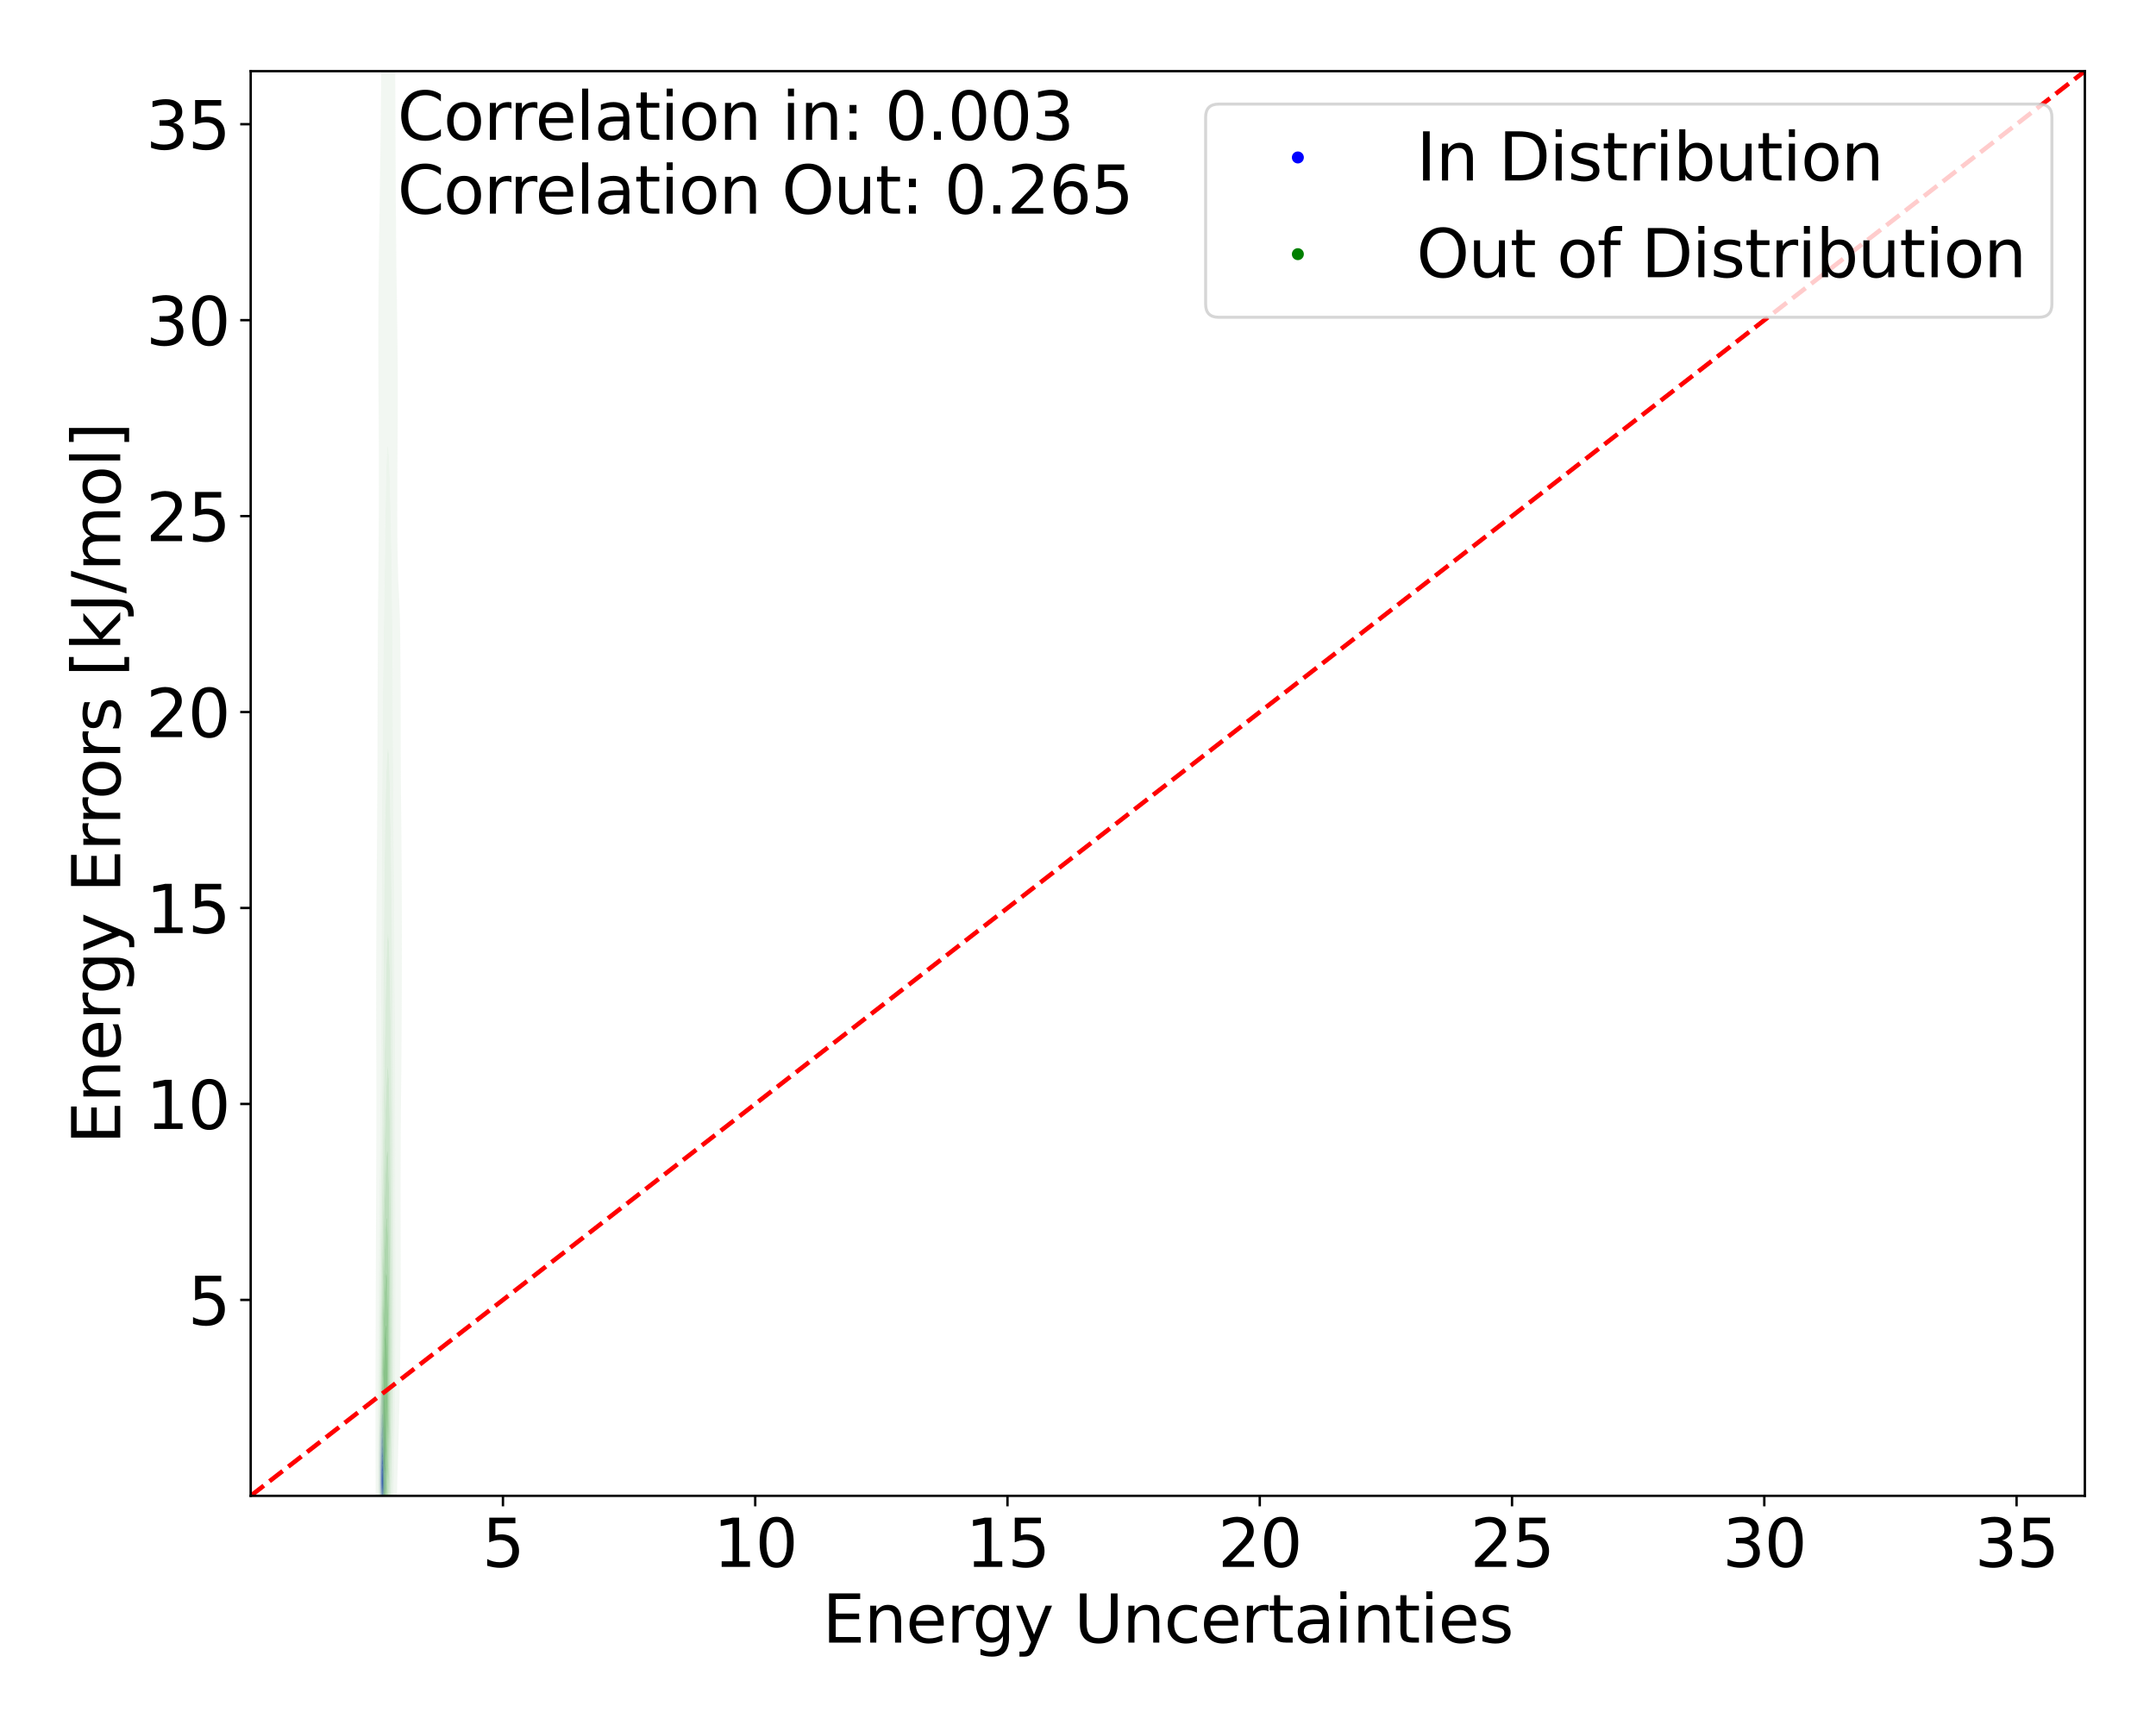 <?xml version="1.0" encoding="utf-8" standalone="no"?>
<!DOCTYPE svg PUBLIC "-//W3C//DTD SVG 1.1//EN"
  "http://www.w3.org/Graphics/SVG/1.1/DTD/svg11.dtd">
<svg xmlns:xlink="http://www.w3.org/1999/xlink" width="720pt" height="576pt" viewBox="0 0 720 576" xmlns="http://www.w3.org/2000/svg" version="1.1">
 <defs>
  <style type="text/css">*{stroke-linejoin: round; stroke-linecap: butt}</style>
 </defs>
 <g id="figure_1">
  <g id="patch_1">
   <path d="M 0 576 
L 720 576 
L 720 0 
L 0 0 
z
" style="fill: #ffffff"/>
  </g>
  <g id="axes_1">
   <g id="patch_2">
    <path d="M 83.72 499.48 
L 696.24 499.48 
L 696.24 23.76 
L 83.72 23.76 
z
" style="fill: #ffffff"/>
   </g>
   <g id="QuadContourSet_1">
    <path d="M 127.399 504.237 
L 127.423 504.338 
L 127.447 504.424 
L 127.471 504.495 
L 127.495 504.553 
L 127.519 504.599 
L 127.543 504.633 
L 127.567 504.659 
L 127.591 504.677 
L 127.615 504.689 
L 127.639 504.699 
L 127.663 504.706 
L 127.687 504.712 
L 127.711 504.717 
L 127.735 504.719 
L 127.759 504.717 
L 127.783 504.71 
L 127.807 504.694 
L 127.831 504.668 
L 127.855 504.629 
L 127.879 504.577 
L 127.903 504.511 
L 127.927 504.431 
L 127.951 504.337 
L 127.975 504.23 
L 127.996 504.125 
L 127.999 504.12 
L 128.023 504.073 
L 128.047 504.024 
L 128.071 503.972 
L 128.095 503.918 
L 128.119 503.863 
L 128.143 503.808 
L 128.167 503.753 
L 128.191 503.695 
L 128.215 503.634 
L 128.239 503.564 
L 128.263 503.481 
L 128.287 503.379 
L 128.311 503.252 
L 128.335 503.094 
L 128.359 502.9 
L 128.382 502.672 
L 128.383 502.669 
L 128.407 502.537 
L 128.431 502.386 
L 128.455 502.219 
L 128.479 502.034 
L 128.503 501.831 
L 128.527 501.607 
L 128.551 501.359 
L 128.564 501.219 
L 128.575 501.125 
L 128.599 500.909 
L 128.623 500.671 
L 128.647 500.415 
L 128.671 500.155 
L 128.695 499.901 
L 128.708 499.766 
L 128.719 499.656 
L 128.743 499.42 
L 128.767 499.187 
L 128.791 498.94 
L 128.815 498.657 
L 128.839 498.315 
L 128.839 498.314 
L 128.863 497.761 
L 128.887 497.064 
L 128.892 496.861 
L 128.911 495.8 
L 128.916 495.408 
L 128.931 493.955 
L 128.935 493.29 
L 128.939 492.503 
L 128.935 491.713 
L 128.93 491.05 
L 128.911 490.357 
L 128.887 489.677 
L 128.883 489.597 
L 128.863 489.202 
L 128.839 488.753 
L 128.815 488.27 
L 128.809 488.144 
L 128.791 487.602 
L 128.767 486.692 
L 128.767 486.691 
L 128.748 485.239 
L 128.743 484.572 
L 128.737 483.786 
L 128.73 482.333 
L 128.724 480.881 
L 128.719 480 
L 128.715 479.428 
L 128.695 478.087 
L 128.693 477.975 
L 128.671 477.126 
L 128.652 476.522 
L 128.647 476.34 
L 128.623 475.557 
L 128.609 475.07 
L 128.599 474.631 
L 128.576 473.617 
L 128.575 473.581 
L 128.551 472.66 
L 128.536 472.164 
L 128.527 471.89 
L 128.503 471.18 
L 128.486 470.711 
L 128.479 470.448 
L 128.455 469.612 
L 128.444 469.259 
L 128.431 468.844 
L 128.407 468.228 
L 128.385 467.806 
L 128.383 467.771 
L 128.359 467.473 
L 128.335 467.258 
L 128.311 467.099 
L 128.287 466.969 
L 128.263 466.841 
L 128.239 466.694 
L 128.215 466.514 
L 128.197 466.353 
L 128.191 466.28 
L 128.167 465.961 
L 128.143 465.636 
L 128.119 465.334 
L 128.095 465.075 
L 128.075 464.9 
L 128.071 464.862 
L 128.047 464.662 
L 128.023 464.491 
L 127.999 464.34 
L 127.975 464.203 
L 127.951 464.075 
L 127.927 463.955 
L 127.903 463.844 
L 127.879 463.742 
L 127.855 463.647 
L 127.831 463.557 
L 127.807 463.464 
L 127.803 463.448 
L 127.783 463.247 
L 127.759 463.015 
L 127.735 462.778 
L 127.711 462.533 
L 127.687 462.294 
L 127.663 462.09 
L 127.645 461.995 
L 127.639 461.952 
L 127.615 461.949 
L 127.609 461.995 
L 127.591 462.105 
L 127.567 462.408 
L 127.543 462.855 
L 127.519 463.418 
L 127.518 463.448 
L 127.495 463.951 
L 127.471 464.51 
L 127.455 464.9 
L 127.447 465.03 
L 127.423 465.424 
L 127.399 465.815 
L 127.375 466.214 
L 127.367 466.353 
L 127.351 466.517 
L 127.327 466.783 
L 127.303 467.083 
L 127.279 467.425 
L 127.255 467.806 
L 127.255 467.806 
L 127.231 468.114 
L 127.207 468.435 
L 127.183 468.745 
L 127.159 469.023 
L 127.135 469.259 
L 127.135 469.26 
L 127.111 469.419 
L 127.087 469.603 
L 127.063 469.894 
L 127.039 470.43 
L 127.031 470.711 
L 127.015 470.972 
L 126.991 471.549 
L 126.974 472.164 
L 126.967 472.281 
L 126.943 472.847 
L 126.919 473.617 
L 126.919 473.618 
L 126.895 474.243 
L 126.871 474.967 
L 126.868 475.07 
L 126.847 475.588 
L 126.823 476.171 
L 126.808 476.522 
L 126.799 476.71 
L 126.775 477.195 
L 126.751 477.697 
L 126.739 477.975 
L 126.727 478.267 
L 126.703 478.981 
L 126.691 479.428 
L 126.679 479.967 
L 126.663 480.881 
L 126.655 481.247 
L 126.636 482.333 
L 126.631 482.551 
L 126.608 483.786 
L 126.607 483.794 
L 126.585 485.239 
L 126.584 485.602 
L 126.578 486.692 
L 126.583 488.144 
L 126.584 488.253 
L 126.592 489.597 
L 126.601 491.05 
L 126.604 492.503 
L 126.599 493.955 
L 126.594 495.408 
L 126.6 496.861 
L 126.607 497.226 
L 126.631 498.299 
L 126.632 498.314 
L 126.655 498.899 
L 126.679 499.391 
L 126.701 499.766 
L 126.703 499.807 
L 126.727 500.177 
L 126.751 500.497 
L 126.775 500.777 
L 126.799 501.025 
L 126.82 501.219 
L 126.823 501.258 
L 126.847 501.553 
L 126.871 501.823 
L 126.895 502.07 
L 126.919 502.293 
L 126.943 502.491 
L 126.967 502.662 
L 126.969 502.672 
L 126.991 502.935 
L 127.015 503.163 
L 127.039 503.344 
L 127.063 503.485 
L 127.087 503.592 
L 127.111 503.672 
L 127.135 503.732 
L 127.159 503.777 
L 127.183 503.813 
L 127.207 503.844 
L 127.231 503.875 
L 127.255 503.909 
L 127.279 503.947 
L 127.303 503.989 
L 127.327 504.034 
L 127.351 504.08 
L 127.375 504.124 
L 127.375 504.125 
z
M 127.567 502.672 
L 127.567 502.672 
L 127.543 502.65 
L 127.519 502.621 
L 127.495 502.584 
L 127.471 502.538 
L 127.447 502.483 
L 127.423 502.419 
L 127.399 502.346 
L 127.375 502.267 
L 127.351 502.184 
L 127.327 502.099 
L 127.303 502.015 
L 127.279 501.936 
L 127.255 501.861 
L 127.231 501.79 
L 127.207 501.718 
L 127.183 501.639 
L 127.159 501.546 
L 127.135 501.43 
L 127.111 501.279 
L 127.104 501.219 
L 127.087 501.123 
L 127.063 500.942 
L 127.039 500.71 
L 127.015 500.419 
L 126.991 500.064 
L 126.974 499.766 
L 126.967 499.641 
L 126.943 499.164 
L 126.919 498.632 
L 126.906 498.314 
L 126.895 497.966 
L 126.871 497.12 
L 126.864 496.861 
L 126.847 495.615 
L 126.845 495.408 
L 126.836 493.955 
L 126.83 492.503 
L 126.827 491.05 
L 126.83 489.597 
L 126.845 488.144 
L 126.847 488.013 
L 126.871 486.819 
L 126.874 486.692 
L 126.895 485.85 
L 126.912 485.239 
L 126.919 484.947 
L 126.943 483.999 
L 126.949 483.786 
L 126.967 482.93 
L 126.982 482.333 
L 126.991 481.893 
L 127.015 480.941 
L 127.017 480.881 
L 127.039 480.086 
L 127.061 479.428 
L 127.063 479.363 
L 127.087 478.718 
L 127.111 478.18 
L 127.121 477.975 
L 127.135 477.708 
L 127.159 477.285 
L 127.183 476.902 
L 127.207 476.543 
L 127.209 476.522 
L 127.231 476.168 
L 127.255 475.81 
L 127.279 475.476 
L 127.303 475.168 
L 127.311 475.07 
L 127.327 474.826 
L 127.351 474.478 
L 127.375 474.152 
L 127.399 473.846 
L 127.419 473.617 
L 127.423 473.539 
L 127.447 473.183 
L 127.471 472.885 
L 127.495 472.65 
L 127.519 472.476 
L 127.543 472.352 
L 127.567 472.265 
L 127.591 472.204 
L 127.612 472.164 
L 127.615 472.158 
L 127.639 472.117 
L 127.663 472.084 
L 127.687 472.058 
L 127.711 472.041 
L 127.735 472.039 
L 127.759 472.061 
L 127.783 472.115 
L 127.795 472.164 
L 127.807 472.206 
L 127.831 472.334 
L 127.855 472.511 
L 127.879 472.738 
L 127.903 473.008 
L 127.927 473.312 
L 127.95 473.617 
L 127.951 473.632 
L 127.975 473.909 
L 127.999 474.198 
L 128.023 474.502 
L 128.047 474.82 
L 128.065 475.07 
L 128.071 475.149 
L 128.095 475.48 
L 128.119 475.825 
L 128.143 476.173 
L 128.167 476.515 
L 128.167 476.522 
L 128.191 476.843 
L 128.215 477.19 
L 128.239 477.584 
L 128.259 477.975 
L 128.263 478.061 
L 128.287 478.651 
L 128.311 479.388 
L 128.312 479.428 
L 128.335 480.305 
L 128.348 480.881 
L 128.359 481.402 
L 128.376 482.333 
L 128.383 482.697 
L 128.4 483.786 
L 128.407 484.179 
L 128.423 485.239 
L 128.431 485.772 
L 128.443 486.692 
L 128.455 487.676 
L 128.46 488.144 
L 128.474 489.597 
L 128.479 490.058 
L 128.489 491.05 
L 128.503 492.254 
L 128.506 492.503 
L 128.52 493.955 
L 128.524 495.408 
L 128.513 496.861 
L 128.503 497.247 
L 128.479 498.106 
L 128.472 498.314 
L 128.455 498.679 
L 128.431 499.121 
L 128.407 499.508 
L 128.389 499.766 
L 128.383 499.851 
L 128.359 500.153 
L 128.335 500.409 
L 128.311 500.624 
L 128.287 500.803 
L 128.263 500.952 
L 128.239 501.078 
L 128.215 501.187 
L 128.207 501.219 
L 128.191 501.313 
L 128.167 501.445 
L 128.143 501.574 
L 128.119 501.701 
L 128.095 501.825 
L 128.071 501.944 
L 128.047 502.056 
L 128.023 502.159 
L 127.999 502.253 
L 127.975 502.338 
L 127.951 502.414 
L 127.927 502.481 
L 127.903 502.539 
L 127.879 502.588 
L 127.855 502.628 
L 127.831 502.659 
L 127.817 502.672 
L 127.807 502.691 
L 127.783 502.722 
L 127.759 502.741 
L 127.735 502.751 
L 127.711 502.755 
L 127.687 502.754 
L 127.663 502.748 
L 127.639 502.739 
L 127.615 502.725 
L 127.591 502.703 
z
M 127.807 459.179 
L 127.831 459.698 
L 127.855 459.963 
L 127.879 460.047 
L 127.903 459.96 
L 127.927 459.664 
L 127.95 459.089 
L 127.936 457.637 
L 127.927 457.412 
L 127.903 456.986 
L 127.879 456.743 
L 127.855 456.73 
L 127.831 456.987 
L 127.807 457.534 
L 127.804 457.637 
L 127.804 459.089 
z
" clip-path="url(#p100eda7c23)" style="fill: #e6e6f3"/>
    <path d="M 127.591 502.703 
L 127.615 502.725 
L 127.639 502.739 
L 127.663 502.748 
L 127.687 502.754 
L 127.711 502.755 
L 127.735 502.751 
L 127.759 502.741 
L 127.783 502.722 
L 127.807 502.691 
L 127.817 502.672 
L 127.831 502.659 
L 127.855 502.628 
L 127.879 502.588 
L 127.903 502.539 
L 127.927 502.481 
L 127.951 502.414 
L 127.975 502.338 
L 127.999 502.253 
L 128.023 502.159 
L 128.047 502.056 
L 128.071 501.944 
L 128.095 501.825 
L 128.119 501.701 
L 128.143 501.574 
L 128.167 501.445 
L 128.191 501.313 
L 128.207 501.219 
L 128.215 501.187 
L 128.239 501.078 
L 128.263 500.952 
L 128.287 500.803 
L 128.311 500.624 
L 128.335 500.409 
L 128.359 500.153 
L 128.383 499.851 
L 128.389 499.766 
L 128.407 499.508 
L 128.431 499.121 
L 128.455 498.679 
L 128.472 498.314 
L 128.479 498.106 
L 128.503 497.247 
L 128.513 496.861 
L 128.524 495.408 
L 128.52 493.955 
L 128.506 492.503 
L 128.503 492.254 
L 128.489 491.05 
L 128.479 490.058 
L 128.474 489.597 
L 128.46 488.144 
L 128.455 487.676 
L 128.443 486.692 
L 128.431 485.772 
L 128.423 485.239 
L 128.407 484.179 
L 128.4 483.786 
L 128.383 482.697 
L 128.376 482.333 
L 128.359 481.402 
L 128.348 480.881 
L 128.335 480.305 
L 128.312 479.428 
L 128.311 479.388 
L 128.287 478.651 
L 128.263 478.061 
L 128.259 477.975 
L 128.239 477.584 
L 128.215 477.19 
L 128.191 476.843 
L 128.167 476.522 
L 128.167 476.515 
L 128.143 476.173 
L 128.119 475.825 
L 128.095 475.48 
L 128.071 475.149 
L 128.065 475.07 
L 128.047 474.82 
L 128.023 474.502 
L 127.999 474.198 
L 127.975 473.909 
L 127.951 473.632 
L 127.95 473.617 
L 127.927 473.312 
L 127.903 473.008 
L 127.879 472.738 
L 127.855 472.511 
L 127.831 472.334 
L 127.807 472.206 
L 127.795 472.164 
L 127.783 472.115 
L 127.759 472.061 
L 127.735 472.039 
L 127.711 472.041 
L 127.687 472.058 
L 127.663 472.084 
L 127.639 472.117 
L 127.615 472.158 
L 127.612 472.164 
L 127.591 472.204 
L 127.567 472.265 
L 127.543 472.352 
L 127.519 472.476 
L 127.495 472.65 
L 127.471 472.885 
L 127.447 473.183 
L 127.423 473.539 
L 127.419 473.617 
L 127.399 473.846 
L 127.375 474.152 
L 127.351 474.478 
L 127.327 474.826 
L 127.311 475.07 
L 127.303 475.168 
L 127.279 475.476 
L 127.255 475.81 
L 127.231 476.168 
L 127.209 476.522 
L 127.207 476.543 
L 127.183 476.902 
L 127.159 477.285 
L 127.135 477.708 
L 127.121 477.975 
L 127.111 478.18 
L 127.087 478.718 
L 127.063 479.363 
L 127.061 479.428 
L 127.039 480.086 
L 127.017 480.881 
L 127.015 480.941 
L 126.991 481.893 
L 126.982 482.333 
L 126.967 482.93 
L 126.949 483.786 
L 126.943 483.999 
L 126.919 484.947 
L 126.912 485.239 
L 126.895 485.85 
L 126.874 486.692 
L 126.871 486.819 
L 126.847 488.013 
L 126.845 488.144 
L 126.83 489.597 
L 126.827 491.05 
L 126.83 492.503 
L 126.836 493.955 
L 126.845 495.408 
L 126.847 495.615 
L 126.864 496.861 
L 126.871 497.12 
L 126.895 497.966 
L 126.906 498.314 
L 126.919 498.632 
L 126.943 499.164 
L 126.967 499.641 
L 126.974 499.766 
L 126.991 500.064 
L 127.015 500.419 
L 127.039 500.71 
L 127.063 500.942 
L 127.087 501.123 
L 127.104 501.219 
L 127.111 501.279 
L 127.135 501.43 
L 127.159 501.546 
L 127.183 501.639 
L 127.207 501.718 
L 127.231 501.79 
L 127.255 501.861 
L 127.279 501.936 
L 127.303 502.015 
L 127.327 502.099 
L 127.351 502.184 
L 127.375 502.267 
L 127.399 502.346 
L 127.423 502.419 
L 127.447 502.483 
L 127.471 502.538 
L 127.495 502.584 
L 127.519 502.621 
L 127.543 502.65 
L 127.567 502.672 
L 127.567 502.672 
z
M 127.406 501.219 
L 127.399 501.193 
L 127.375 501.099 
L 127.351 501.002 
L 127.327 500.905 
L 127.303 500.809 
L 127.279 500.716 
L 127.255 500.625 
L 127.231 500.534 
L 127.207 500.437 
L 127.183 500.326 
L 127.159 500.191 
L 127.135 500.023 
L 127.111 499.808 
L 127.107 499.766 
L 127.087 499.533 
L 127.063 499.181 
L 127.039 498.743 
L 127.02 498.314 
L 127.015 498.17 
L 126.991 497.318 
L 126.979 496.861 
L 126.967 496.05 
L 126.958 495.408 
L 126.946 493.955 
L 126.943 493.365 
L 126.939 492.503 
L 126.938 491.05 
L 126.943 490.168 
L 126.947 489.597 
L 126.967 488.302 
L 126.97 488.144 
L 126.991 487.359 
L 127.011 486.692 
L 127.015 486.564 
L 127.039 485.842 
L 127.06 485.239 
L 127.063 485.134 
L 127.087 484.396 
L 127.108 483.786 
L 127.111 483.7 
L 127.135 483.028 
L 127.159 482.419 
L 127.163 482.333 
L 127.183 481.821 
L 127.207 481.237 
L 127.222 480.881 
L 127.231 480.659 
L 127.255 480.094 
L 127.279 479.555 
L 127.285 479.428 
L 127.303 479.09 
L 127.327 478.693 
L 127.351 478.36 
L 127.375 478.09 
L 127.388 477.975 
L 127.399 477.872 
L 127.423 477.686 
L 127.447 477.519 
L 127.471 477.36 
L 127.495 477.201 
L 127.519 477.04 
L 127.543 476.881 
L 127.567 476.729 
L 127.591 476.591 
L 127.605 476.522 
L 127.615 476.467 
L 127.639 476.365 
L 127.663 476.296 
L 127.687 476.262 
L 127.711 476.263 
L 127.735 476.301 
L 127.759 476.378 
L 127.783 476.497 
L 127.787 476.522 
L 127.807 476.66 
L 127.831 476.87 
L 127.855 477.124 
L 127.879 477.42 
L 127.903 477.757 
L 127.917 477.975 
L 127.927 478.151 
L 127.951 478.618 
L 127.975 479.143 
L 127.987 479.428 
L 127.999 479.726 
L 128.023 480.368 
L 128.041 480.881 
L 128.047 481.029 
L 128.071 481.639 
L 128.095 482.281 
L 128.097 482.333 
L 128.119 482.805 
L 128.143 483.358 
L 128.16 483.786 
L 128.167 483.929 
L 128.191 484.457 
L 128.215 485.054 
L 128.222 485.239 
L 128.239 485.649 
L 128.263 486.29 
L 128.276 486.692 
L 128.287 487.026 
L 128.311 487.9 
L 128.317 488.144 
L 128.335 489.131 
L 128.342 489.597 
L 128.359 490.947 
L 128.36 491.05 
L 128.376 492.503 
L 128.383 493.138 
L 128.391 493.955 
L 128.397 495.408 
L 128.383 496.861 
L 128.383 496.861 
L 128.359 497.592 
L 128.335 498.238 
L 128.332 498.314 
L 128.311 498.631 
L 128.287 498.943 
L 128.263 499.209 
L 128.239 499.439 
L 128.215 499.645 
L 128.2 499.766 
L 128.191 499.833 
L 128.167 500.012 
L 128.143 500.186 
L 128.119 500.357 
L 128.095 500.522 
L 128.071 500.677 
L 128.047 500.822 
L 128.023 500.953 
L 127.999 501.071 
L 127.975 501.177 
L 127.964 501.219 
L 127.951 501.293 
L 127.927 501.411 
L 127.903 501.513 
L 127.879 501.6 
L 127.855 501.671 
L 127.831 501.729 
L 127.807 501.773 
L 127.783 501.806 
L 127.759 501.829 
L 127.735 501.843 
L 127.711 501.851 
L 127.687 501.854 
L 127.663 501.852 
L 127.639 501.845 
L 127.615 501.831 
L 127.591 501.809 
L 127.567 501.778 
L 127.543 501.736 
L 127.519 501.68 
L 127.495 501.61 
L 127.471 501.525 
L 127.447 501.424 
L 127.423 501.309 
z
" clip-path="url(#p100eda7c23)" style="fill: #cfcff4"/>
    <path d="M 127.423 501.309 
L 127.447 501.424 
L 127.471 501.525 
L 127.495 501.61 
L 127.519 501.68 
L 127.543 501.736 
L 127.567 501.778 
L 127.591 501.809 
L 127.615 501.831 
L 127.639 501.845 
L 127.663 501.852 
L 127.687 501.854 
L 127.711 501.851 
L 127.735 501.843 
L 127.759 501.829 
L 127.783 501.806 
L 127.807 501.773 
L 127.831 501.729 
L 127.855 501.671 
L 127.879 501.6 
L 127.903 501.513 
L 127.927 501.411 
L 127.951 501.293 
L 127.964 501.219 
L 127.975 501.177 
L 127.999 501.071 
L 128.023 500.953 
L 128.047 500.822 
L 128.071 500.677 
L 128.095 500.522 
L 128.119 500.357 
L 128.143 500.186 
L 128.167 500.012 
L 128.191 499.833 
L 128.2 499.766 
L 128.215 499.645 
L 128.239 499.439 
L 128.263 499.209 
L 128.287 498.943 
L 128.311 498.631 
L 128.332 498.314 
L 128.335 498.238 
L 128.359 497.592 
L 128.383 496.861 
L 128.383 496.861 
L 128.397 495.408 
L 128.391 493.955 
L 128.383 493.138 
L 128.376 492.503 
L 128.36 491.05 
L 128.359 490.947 
L 128.342 489.597 
L 128.335 489.131 
L 128.317 488.144 
L 128.311 487.9 
L 128.287 487.026 
L 128.276 486.692 
L 128.263 486.29 
L 128.239 485.649 
L 128.222 485.239 
L 128.215 485.054 
L 128.191 484.457 
L 128.167 483.929 
L 128.16 483.786 
L 128.143 483.358 
L 128.119 482.805 
L 128.097 482.333 
L 128.095 482.281 
L 128.071 481.639 
L 128.047 481.029 
L 128.041 480.881 
L 128.023 480.368 
L 127.999 479.726 
L 127.987 479.428 
L 127.975 479.143 
L 127.951 478.618 
L 127.927 478.151 
L 127.917 477.975 
L 127.903 477.757 
L 127.879 477.42 
L 127.855 477.124 
L 127.831 476.87 
L 127.807 476.66 
L 127.787 476.522 
L 127.783 476.497 
L 127.759 476.378 
L 127.735 476.301 
L 127.711 476.263 
L 127.687 476.262 
L 127.663 476.296 
L 127.639 476.365 
L 127.615 476.467 
L 127.605 476.522 
L 127.591 476.591 
L 127.567 476.729 
L 127.543 476.881 
L 127.519 477.04 
L 127.495 477.201 
L 127.471 477.36 
L 127.447 477.519 
L 127.423 477.686 
L 127.399 477.872 
L 127.388 477.975 
L 127.375 478.09 
L 127.351 478.36 
L 127.327 478.693 
L 127.303 479.09 
L 127.285 479.428 
L 127.279 479.555 
L 127.255 480.094 
L 127.231 480.659 
L 127.222 480.881 
L 127.207 481.237 
L 127.183 481.821 
L 127.163 482.333 
L 127.159 482.419 
L 127.135 483.028 
L 127.111 483.7 
L 127.108 483.786 
L 127.087 484.396 
L 127.063 485.134 
L 127.06 485.239 
L 127.039 485.842 
L 127.015 486.564 
L 127.011 486.692 
L 126.991 487.359 
L 126.97 488.144 
L 126.967 488.302 
L 126.947 489.597 
L 126.943 490.168 
L 126.938 491.05 
L 126.939 492.503 
L 126.943 493.365 
L 126.946 493.955 
L 126.958 495.408 
L 126.967 496.05 
L 126.979 496.861 
L 126.991 497.318 
L 127.015 498.17 
L 127.02 498.314 
L 127.039 498.743 
L 127.063 499.181 
L 127.087 499.533 
L 127.107 499.766 
L 127.111 499.808 
L 127.135 500.023 
L 127.159 500.191 
L 127.183 500.326 
L 127.207 500.437 
L 127.231 500.534 
L 127.255 500.625 
L 127.279 500.716 
L 127.303 500.809 
L 127.327 500.905 
L 127.351 501.002 
L 127.375 501.099 
L 127.399 501.193 
L 127.406 501.219 
z
M 127.26 499.766 
L 127.255 499.743 
L 127.231 499.622 
L 127.207 499.487 
L 127.183 499.326 
L 127.159 499.128 
L 127.135 498.877 
L 127.111 498.556 
L 127.096 498.314 
L 127.087 498.081 
L 127.063 497.362 
L 127.049 496.861 
L 127.039 496.181 
L 127.028 495.408 
L 127.02 493.955 
L 127.018 492.503 
L 127.026 491.05 
L 127.039 490.132 
L 127.049 489.597 
L 127.063 489.076 
L 127.087 488.311 
L 127.093 488.144 
L 127.111 487.642 
L 127.135 486.993 
L 127.147 486.692 
L 127.159 486.348 
L 127.183 485.719 
L 127.203 485.239 
L 127.207 485.131 
L 127.231 484.544 
L 127.255 483.976 
L 127.263 483.786 
L 127.279 483.366 
L 127.303 482.738 
L 127.319 482.333 
L 127.327 482.125 
L 127.351 481.557 
L 127.375 481.082 
L 127.387 480.881 
L 127.399 480.701 
L 127.423 480.396 
L 127.447 480.15 
L 127.471 479.948 
L 127.495 479.78 
L 127.519 479.638 
L 127.543 479.521 
L 127.567 479.431 
L 127.568 479.428 
L 127.591 479.361 
L 127.615 479.324 
L 127.639 479.323 
L 127.663 479.358 
L 127.687 479.428 
L 127.687 479.428 
L 127.711 479.517 
L 127.735 479.637 
L 127.759 479.794 
L 127.783 479.992 
L 127.807 480.235 
L 127.831 480.528 
L 127.855 480.876 
L 127.855 480.881 
L 127.879 481.19 
L 127.903 481.56 
L 127.927 482 
L 127.943 482.333 
L 127.951 482.473 
L 127.975 482.923 
L 127.999 483.438 
L 128.014 483.786 
L 128.023 483.968 
L 128.047 484.474 
L 128.071 485.029 
L 128.08 485.239 
L 128.095 485.595 
L 128.119 486.183 
L 128.138 486.692 
L 128.143 486.818 
L 128.167 487.483 
L 128.189 488.144 
L 128.191 488.214 
L 128.215 489.073 
L 128.228 489.597 
L 128.239 490.156 
L 128.255 491.05 
L 128.263 491.636 
L 128.275 492.503 
L 128.287 493.583 
L 128.291 493.955 
L 128.299 495.408 
L 128.287 496.488 
L 128.282 496.861 
L 128.263 497.309 
L 128.239 497.807 
L 128.215 498.258 
L 128.212 498.314 
L 128.191 498.548 
L 128.167 498.808 
L 128.143 499.062 
L 128.119 499.31 
L 128.095 499.547 
L 128.071 499.766 
L 128.071 499.768 
L 128.047 499.97 
L 128.023 500.153 
L 127.999 500.316 
L 127.975 500.46 
L 127.951 500.587 
L 127.927 500.699 
L 127.903 500.797 
L 127.879 500.881 
L 127.855 500.952 
L 127.831 501.009 
L 127.807 501.054 
L 127.783 501.089 
L 127.759 501.113 
L 127.735 501.13 
L 127.711 501.139 
L 127.687 501.144 
L 127.663 501.142 
L 127.639 501.136 
L 127.615 501.122 
L 127.591 501.101 
L 127.567 501.07 
L 127.543 501.027 
L 127.519 500.972 
L 127.495 500.904 
L 127.471 500.822 
L 127.447 500.727 
L 127.423 500.621 
L 127.399 500.505 
L 127.375 500.381 
L 127.351 500.253 
L 127.327 500.124 
L 127.303 499.995 
L 127.279 499.868 
z
" clip-path="url(#p100eda7c23)" style="fill: #babaf6"/>
    <path d="M 127.279 499.868 
L 127.303 499.995 
L 127.327 500.124 
L 127.351 500.253 
L 127.375 500.381 
L 127.399 500.505 
L 127.423 500.621 
L 127.447 500.727 
L 127.471 500.822 
L 127.495 500.904 
L 127.519 500.972 
L 127.543 501.027 
L 127.567 501.07 
L 127.591 501.101 
L 127.615 501.122 
L 127.639 501.136 
L 127.663 501.142 
L 127.687 501.144 
L 127.711 501.139 
L 127.735 501.13 
L 127.759 501.113 
L 127.783 501.089 
L 127.807 501.054 
L 127.831 501.009 
L 127.855 500.952 
L 127.879 500.881 
L 127.903 500.797 
L 127.927 500.699 
L 127.951 500.587 
L 127.975 500.46 
L 127.999 500.316 
L 128.023 500.153 
L 128.047 499.97 
L 128.071 499.768 
L 128.071 499.766 
L 128.095 499.547 
L 128.119 499.31 
L 128.143 499.062 
L 128.167 498.808 
L 128.191 498.548 
L 128.212 498.314 
L 128.215 498.258 
L 128.239 497.807 
L 128.263 497.309 
L 128.282 496.861 
L 128.287 496.488 
L 128.299 495.408 
L 128.291 493.955 
L 128.287 493.583 
L 128.275 492.503 
L 128.263 491.636 
L 128.255 491.05 
L 128.239 490.156 
L 128.228 489.597 
L 128.215 489.073 
L 128.191 488.214 
L 128.189 488.144 
L 128.167 487.483 
L 128.143 486.818 
L 128.138 486.692 
L 128.119 486.183 
L 128.095 485.595 
L 128.08 485.239 
L 128.071 485.029 
L 128.047 484.474 
L 128.023 483.968 
L 128.014 483.786 
L 127.999 483.438 
L 127.975 482.923 
L 127.951 482.473 
L 127.943 482.333 
L 127.927 482 
L 127.903 481.56 
L 127.879 481.19 
L 127.855 480.881 
L 127.855 480.876 
L 127.831 480.528 
L 127.807 480.235 
L 127.783 479.992 
L 127.759 479.794 
L 127.735 479.637 
L 127.711 479.517 
L 127.687 479.428 
L 127.687 479.428 
L 127.663 479.358 
L 127.639 479.323 
L 127.615 479.324 
L 127.591 479.361 
L 127.568 479.428 
L 127.567 479.431 
L 127.543 479.521 
L 127.519 479.638 
L 127.495 479.78 
L 127.471 479.948 
L 127.447 480.15 
L 127.423 480.396 
L 127.399 480.701 
L 127.387 480.881 
L 127.375 481.082 
L 127.351 481.557 
L 127.327 482.125 
L 127.319 482.333 
L 127.303 482.738 
L 127.279 483.366 
L 127.263 483.786 
L 127.255 483.976 
L 127.231 484.544 
L 127.207 485.131 
L 127.203 485.239 
L 127.183 485.719 
L 127.159 486.348 
L 127.147 486.692 
L 127.135 486.993 
L 127.111 487.642 
L 127.093 488.144 
L 127.087 488.311 
L 127.063 489.076 
L 127.049 489.597 
L 127.039 490.132 
L 127.026 491.05 
L 127.018 492.503 
L 127.02 493.955 
L 127.028 495.408 
L 127.039 496.181 
L 127.049 496.861 
L 127.063 497.362 
L 127.087 498.081 
L 127.096 498.314 
L 127.111 498.556 
L 127.135 498.877 
L 127.159 499.128 
L 127.183 499.326 
L 127.207 499.487 
L 127.231 499.622 
L 127.255 499.743 
L 127.26 499.766 
z
M 127.417 499.766 
L 127.399 499.663 
L 127.375 499.516 
L 127.351 499.366 
L 127.327 499.215 
L 127.303 499.063 
L 127.279 498.908 
L 127.255 498.746 
L 127.231 498.569 
L 127.207 498.368 
L 127.202 498.314 
L 127.183 498.062 
L 127.159 497.649 
L 127.135 497.121 
L 127.125 496.861 
L 127.111 495.971 
L 127.103 495.408 
L 127.1 493.955 
L 127.111 492.503 
L 127.111 492.503 
L 127.135 491.249 
L 127.14 491.05 
L 127.159 490.37 
L 127.183 489.636 
L 127.185 489.597 
L 127.207 488.917 
L 127.231 488.274 
L 127.236 488.144 
L 127.255 487.638 
L 127.279 487.056 
L 127.296 486.692 
L 127.303 486.503 
L 127.327 485.908 
L 127.351 485.332 
L 127.355 485.239 
L 127.375 484.699 
L 127.399 484.106 
L 127.414 483.786 
L 127.423 483.582 
L 127.447 483.144 
L 127.471 482.796 
L 127.495 482.524 
L 127.517 482.333 
L 127.519 482.315 
L 127.543 482.147 
L 127.567 482.03 
L 127.591 481.963 
L 127.615 481.944 
L 127.639 481.974 
L 127.663 482.05 
L 127.687 482.172 
L 127.71 482.333 
L 127.711 482.337 
L 127.735 482.51 
L 127.759 482.711 
L 127.783 482.94 
L 127.807 483.195 
L 127.831 483.479 
L 127.854 483.786 
L 127.855 483.796 
L 127.879 484.099 
L 127.903 484.44 
L 127.927 484.828 
L 127.949 485.239 
L 127.951 485.267 
L 127.975 485.726 
L 127.999 486.243 
L 128.018 486.692 
L 128.023 486.822 
L 128.047 487.464 
L 128.071 488.144 
L 128.071 488.152 
L 128.095 488.932 
L 128.114 489.597 
L 128.119 489.791 
L 128.143 490.872 
L 128.147 491.05 
L 128.167 492.497 
L 128.167 492.503 
L 128.18 493.955 
L 128.183 495.408 
L 128.167 496.559 
L 128.163 496.861 
L 128.143 497.309 
L 128.119 497.841 
L 128.097 498.314 
L 128.095 498.336 
L 128.071 498.639 
L 128.047 498.916 
L 128.023 499.163 
L 127.999 499.382 
L 127.975 499.575 
L 127.951 499.744 
L 127.947 499.766 
L 127.927 499.891 
L 127.903 500.02 
L 127.879 500.131 
L 127.855 500.226 
L 127.831 500.305 
L 127.807 500.369 
L 127.783 500.42 
L 127.759 500.458 
L 127.735 500.485 
L 127.711 500.503 
L 127.687 500.511 
L 127.663 500.512 
L 127.639 500.503 
L 127.615 500.484 
L 127.591 500.453 
L 127.567 500.409 
L 127.543 500.35 
L 127.519 500.274 
L 127.495 500.181 
L 127.471 500.072 
L 127.447 499.946 
L 127.423 499.807 
z
" clip-path="url(#p100eda7c23)" style="fill: #a2a2f7"/>
    <path d="M 127.423 499.807 
L 127.447 499.946 
L 127.471 500.072 
L 127.495 500.181 
L 127.519 500.274 
L 127.543 500.35 
L 127.567 500.409 
L 127.591 500.453 
L 127.615 500.484 
L 127.639 500.503 
L 127.663 500.512 
L 127.687 500.511 
L 127.711 500.503 
L 127.735 500.485 
L 127.759 500.458 
L 127.783 500.42 
L 127.807 500.369 
L 127.831 500.305 
L 127.855 500.226 
L 127.879 500.131 
L 127.903 500.02 
L 127.927 499.891 
L 127.947 499.766 
L 127.951 499.744 
L 127.975 499.575 
L 127.999 499.382 
L 128.023 499.163 
L 128.047 498.916 
L 128.071 498.639 
L 128.095 498.336 
L 128.097 498.314 
L 128.119 497.841 
L 128.143 497.309 
L 128.163 496.861 
L 128.167 496.559 
L 128.183 495.408 
L 128.18 493.955 
L 128.167 492.503 
L 128.167 492.497 
L 128.147 491.05 
L 128.143 490.872 
L 128.119 489.791 
L 128.114 489.597 
L 128.095 488.932 
L 128.071 488.152 
L 128.071 488.144 
L 128.047 487.464 
L 128.023 486.822 
L 128.018 486.692 
L 127.999 486.243 
L 127.975 485.726 
L 127.951 485.267 
L 127.949 485.239 
L 127.927 484.828 
L 127.903 484.44 
L 127.879 484.099 
L 127.855 483.796 
L 127.854 483.786 
L 127.831 483.479 
L 127.807 483.195 
L 127.783 482.94 
L 127.759 482.711 
L 127.735 482.51 
L 127.711 482.337 
L 127.71 482.333 
L 127.687 482.172 
L 127.663 482.05 
L 127.639 481.974 
L 127.615 481.944 
L 127.591 481.963 
L 127.567 482.03 
L 127.543 482.147 
L 127.519 482.315 
L 127.517 482.333 
L 127.495 482.524 
L 127.471 482.796 
L 127.447 483.144 
L 127.423 483.582 
L 127.414 483.786 
L 127.399 484.106 
L 127.375 484.699 
L 127.355 485.239 
L 127.351 485.332 
L 127.327 485.908 
L 127.303 486.503 
L 127.296 486.692 
L 127.279 487.056 
L 127.255 487.638 
L 127.236 488.144 
L 127.231 488.274 
L 127.207 488.917 
L 127.185 489.597 
L 127.183 489.636 
L 127.159 490.37 
L 127.14 491.05 
L 127.135 491.249 
L 127.111 492.503 
L 127.111 492.503 
L 127.1 493.955 
L 127.103 495.408 
L 127.111 495.971 
L 127.125 496.861 
L 127.135 497.121 
L 127.159 497.649 
L 127.183 498.062 
L 127.202 498.314 
L 127.207 498.368 
L 127.231 498.569 
L 127.255 498.746 
L 127.279 498.908 
L 127.303 499.063 
L 127.327 499.215 
L 127.351 499.366 
L 127.375 499.516 
L 127.399 499.663 
L 127.417 499.766 
z
M 127.587 499.766 
L 127.567 499.72 
L 127.543 499.645 
L 127.519 499.551 
L 127.495 499.438 
L 127.471 499.308 
L 127.447 499.162 
L 127.423 499.004 
L 127.399 498.836 
L 127.375 498.662 
L 127.351 498.483 
L 127.329 498.314 
L 127.327 498.296 
L 127.303 498.061 
L 127.279 497.811 
L 127.255 497.534 
L 127.231 497.214 
L 127.209 496.861 
L 127.207 496.797 
L 127.183 495.773 
L 127.176 495.408 
L 127.176 493.955 
L 127.183 493.431 
L 127.197 492.503 
L 127.207 492.082 
L 127.231 491.193 
L 127.235 491.05 
L 127.255 490.438 
L 127.279 489.782 
L 127.287 489.597 
L 127.303 489.167 
L 127.327 488.617 
L 127.351 488.144 
L 127.351 488.131 
L 127.375 487.592 
L 127.399 487.09 
L 127.419 486.692 
L 127.423 486.592 
L 127.447 486.04 
L 127.471 485.544 
L 127.488 485.239 
L 127.495 485.112 
L 127.519 484.762 
L 127.543 484.496 
L 127.567 484.309 
L 127.591 484.194 
L 127.615 484.147 
L 127.639 484.161 
L 127.663 484.231 
L 127.687 484.348 
L 127.711 484.506 
L 127.735 484.699 
L 127.759 484.921 
L 127.783 485.17 
L 127.789 485.239 
L 127.807 485.426 
L 127.831 485.701 
L 127.855 486.006 
L 127.879 486.351 
L 127.9 486.692 
L 127.903 486.743 
L 127.927 487.199 
L 127.951 487.726 
L 127.968 488.144 
L 127.975 488.345 
L 127.999 489.082 
L 128.015 489.597 
L 128.023 489.927 
L 128.047 490.923 
L 128.05 491.05 
L 128.071 492.271 
L 128.075 492.503 
L 128.09 493.955 
L 128.095 495.408 
L 128.076 496.861 
L 128.071 496.99 
L 128.047 497.538 
L 128.023 498.026 
L 128.007 498.314 
L 127.999 498.404 
L 127.975 498.645 
L 127.951 498.857 
L 127.927 499.042 
L 127.903 499.204 
L 127.879 499.346 
L 127.855 499.467 
L 127.831 499.57 
L 127.807 499.654 
L 127.783 499.721 
L 127.762 499.766 
L 127.759 499.773 
L 127.735 499.811 
L 127.711 499.836 
L 127.687 499.85 
L 127.663 499.852 
L 127.639 499.841 
L 127.615 499.816 
L 127.591 499.776 
z
" clip-path="url(#p100eda7c23)" style="fill: #8989f8"/>
    <path d="M 127.591 499.776 
L 127.615 499.816 
L 127.639 499.841 
L 127.663 499.852 
L 127.687 499.85 
L 127.711 499.836 
L 127.735 499.811 
L 127.759 499.773 
L 127.762 499.766 
L 127.783 499.721 
L 127.807 499.654 
L 127.831 499.57 
L 127.855 499.467 
L 127.879 499.346 
L 127.903 499.204 
L 127.927 499.042 
L 127.951 498.857 
L 127.975 498.645 
L 127.999 498.404 
L 128.007 498.314 
L 128.023 498.026 
L 128.047 497.538 
L 128.071 496.99 
L 128.076 496.861 
L 128.095 495.408 
L 128.09 493.955 
L 128.075 492.503 
L 128.071 492.271 
L 128.05 491.05 
L 128.047 490.923 
L 128.023 489.927 
L 128.015 489.597 
L 127.999 489.082 
L 127.975 488.345 
L 127.968 488.144 
L 127.951 487.726 
L 127.927 487.199 
L 127.903 486.743 
L 127.9 486.692 
L 127.879 486.351 
L 127.855 486.006 
L 127.831 485.701 
L 127.807 485.426 
L 127.789 485.239 
L 127.783 485.17 
L 127.759 484.921 
L 127.735 484.699 
L 127.711 484.506 
L 127.687 484.348 
L 127.663 484.231 
L 127.639 484.161 
L 127.615 484.147 
L 127.591 484.194 
L 127.567 484.309 
L 127.543 484.496 
L 127.519 484.762 
L 127.495 485.112 
L 127.488 485.239 
L 127.471 485.544 
L 127.447 486.04 
L 127.423 486.592 
L 127.419 486.692 
L 127.399 487.09 
L 127.375 487.592 
L 127.351 488.131 
L 127.351 488.144 
L 127.327 488.617 
L 127.303 489.167 
L 127.287 489.597 
L 127.279 489.782 
L 127.255 490.438 
L 127.235 491.05 
L 127.231 491.193 
L 127.207 492.082 
L 127.197 492.503 
L 127.183 493.431 
L 127.176 493.955 
L 127.176 495.408 
L 127.183 495.773 
L 127.207 496.797 
L 127.209 496.861 
L 127.231 497.214 
L 127.255 497.534 
L 127.279 497.811 
L 127.303 498.061 
L 127.327 498.296 
L 127.329 498.314 
L 127.351 498.483 
L 127.375 498.662 
L 127.399 498.836 
L 127.423 499.004 
L 127.447 499.162 
L 127.471 499.308 
L 127.495 499.438 
L 127.519 499.551 
L 127.543 499.645 
L 127.567 499.72 
L 127.587 499.766 
z
M 127.447 498.314 
L 127.447 498.314 
L 127.423 498.075 
L 127.399 497.831 
L 127.375 497.582 
L 127.351 497.324 
L 127.327 497.054 
L 127.311 496.861 
L 127.303 496.685 
L 127.279 496.079 
L 127.257 495.408 
L 127.255 494.638 
L 127.254 493.955 
L 127.255 493.856 
L 127.277 492.503 
L 127.279 492.433 
L 127.303 491.617 
L 127.321 491.05 
L 127.327 490.896 
L 127.351 490.323 
L 127.375 489.822 
L 127.387 489.597 
L 127.399 489.365 
L 127.423 488.947 
L 127.447 488.566 
L 127.471 488.21 
L 127.476 488.144 
L 127.495 487.823 
L 127.519 487.457 
L 127.543 487.13 
L 127.567 486.853 
L 127.585 486.692 
L 127.591 486.643 
L 127.615 486.515 
L 127.639 486.461 
L 127.663 486.473 
L 127.687 486.543 
L 127.711 486.665 
L 127.715 486.692 
L 127.735 486.831 
L 127.759 487.034 
L 127.783 487.276 
L 127.807 487.558 
L 127.831 487.885 
L 127.848 488.144 
L 127.855 488.271 
L 127.879 488.742 
L 127.903 489.293 
L 127.915 489.597 
L 127.927 489.974 
L 127.951 490.8 
L 127.958 491.05 
L 127.975 491.839 
L 127.988 492.503 
L 127.999 493.205 
L 128.01 493.955 
L 128.018 495.408 
L 127.999 496.687 
L 127.996 496.861 
L 127.975 497.266 
L 127.951 497.664 
L 127.927 498.009 
L 127.903 498.308 
L 127.902 498.314 
L 127.879 498.484 
L 127.855 498.635 
L 127.831 498.766 
L 127.807 498.876 
L 127.783 498.967 
L 127.759 499.038 
L 127.735 499.092 
L 127.711 499.128 
L 127.687 499.149 
L 127.663 499.152 
L 127.639 499.14 
L 127.615 499.109 
L 127.591 499.059 
L 127.567 498.988 
L 127.543 498.894 
L 127.519 498.779 
L 127.495 498.642 
L 127.471 498.486 
z
" clip-path="url(#p100eda7c23)" style="fill: #6c6cf9"/>
    <path d="M 127.471 498.486 
L 127.495 498.642 
L 127.519 498.779 
L 127.543 498.894 
L 127.567 498.988 
L 127.591 499.059 
L 127.615 499.109 
L 127.639 499.14 
L 127.663 499.152 
L 127.687 499.149 
L 127.711 499.128 
L 127.735 499.092 
L 127.759 499.038 
L 127.783 498.967 
L 127.807 498.876 
L 127.831 498.766 
L 127.855 498.635 
L 127.879 498.484 
L 127.902 498.314 
L 127.903 498.308 
L 127.927 498.009 
L 127.951 497.664 
L 127.975 497.266 
L 127.996 496.861 
L 127.999 496.687 
L 128.018 495.408 
L 128.01 493.955 
L 127.999 493.205 
L 127.988 492.503 
L 127.975 491.839 
L 127.958 491.05 
L 127.951 490.8 
L 127.927 489.974 
L 127.915 489.597 
L 127.903 489.293 
L 127.879 488.742 
L 127.855 488.271 
L 127.848 488.144 
L 127.831 487.885 
L 127.807 487.558 
L 127.783 487.276 
L 127.759 487.034 
L 127.735 486.831 
L 127.715 486.692 
L 127.711 486.665 
L 127.687 486.543 
L 127.663 486.473 
L 127.639 486.461 
L 127.615 486.515 
L 127.591 486.643 
L 127.585 486.692 
L 127.567 486.853 
L 127.543 487.13 
L 127.519 487.457 
L 127.495 487.823 
L 127.476 488.144 
L 127.471 488.21 
L 127.447 488.566 
L 127.423 488.947 
L 127.399 489.365 
L 127.387 489.597 
L 127.375 489.822 
L 127.351 490.323 
L 127.327 490.896 
L 127.321 491.05 
L 127.303 491.617 
L 127.279 492.433 
L 127.277 492.503 
L 127.255 493.856 
L 127.254 493.955 
L 127.255 494.638 
L 127.257 495.408 
L 127.279 496.079 
L 127.303 496.685 
L 127.311 496.861 
L 127.327 497.054 
L 127.351 497.324 
L 127.375 497.582 
L 127.399 497.831 
L 127.423 498.075 
L 127.447 498.314 
L 127.447 498.314 
z
M 127.591 498.314 
L 127.591 498.314 
L 127.567 498.192 
L 127.543 498.036 
L 127.519 497.85 
L 127.495 497.639 
L 127.471 497.408 
L 127.447 497.163 
L 127.423 496.908 
L 127.419 496.861 
L 127.399 496.476 
L 127.375 495.996 
L 127.351 495.483 
L 127.348 495.408 
L 127.335 493.955 
L 127.351 493.025 
L 127.36 492.503 
L 127.375 492.094 
L 127.399 491.503 
L 127.42 491.05 
L 127.423 491.003 
L 127.447 490.653 
L 127.471 490.357 
L 127.495 490.107 
L 127.519 489.892 
L 127.543 489.699 
L 127.557 489.597 
L 127.567 489.512 
L 127.591 489.323 
L 127.615 489.151 
L 127.639 489.009 
L 127.663 488.916 
L 127.687 488.887 
L 127.711 488.928 
L 127.735 489.043 
L 127.759 489.233 
L 127.783 489.497 
L 127.79 489.597 
L 127.807 489.861 
L 127.831 490.326 
L 127.855 490.886 
L 127.861 491.05 
L 127.879 491.62 
L 127.903 492.503 
L 127.903 492.506 
L 127.927 493.81 
L 127.929 493.955 
L 127.938 495.408 
L 127.927 495.966 
L 127.907 496.861 
L 127.903 496.915 
L 127.879 497.235 
L 127.855 497.515 
L 127.831 497.755 
L 127.807 497.959 
L 127.783 498.126 
L 127.759 498.259 
L 127.746 498.314 
L 127.735 498.346 
L 127.711 498.395 
L 127.687 498.422 
L 127.663 498.429 
L 127.639 498.414 
L 127.615 498.376 
z
" clip-path="url(#p100eda7c23)" style="fill: #4f4ffb"/>
    <path d="M 127.615 498.376 
L 127.639 498.414 
L 127.663 498.429 
L 127.687 498.422 
L 127.711 498.395 
L 127.735 498.346 
L 127.746 498.314 
L 127.759 498.259 
L 127.783 498.126 
L 127.807 497.959 
L 127.831 497.755 
L 127.855 497.515 
L 127.879 497.235 
L 127.903 496.915 
L 127.907 496.861 
L 127.927 495.966 
L 127.938 495.408 
L 127.929 493.955 
L 127.927 493.81 
L 127.903 492.506 
L 127.903 492.503 
L 127.879 491.62 
L 127.861 491.05 
L 127.855 490.886 
L 127.831 490.326 
L 127.807 489.861 
L 127.79 489.597 
L 127.783 489.497 
L 127.759 489.233 
L 127.735 489.043 
L 127.711 488.928 
L 127.687 488.887 
L 127.663 488.916 
L 127.639 489.009 
L 127.615 489.151 
L 127.591 489.323 
L 127.567 489.512 
L 127.557 489.597 
L 127.543 489.699 
L 127.519 489.892 
L 127.495 490.107 
L 127.471 490.357 
L 127.447 490.653 
L 127.423 491.003 
L 127.42 491.05 
L 127.399 491.503 
L 127.375 492.094 
L 127.36 492.503 
L 127.351 493.025 
L 127.335 493.955 
L 127.348 495.408 
L 127.351 495.483 
L 127.375 495.996 
L 127.399 496.476 
L 127.419 496.861 
L 127.423 496.908 
L 127.447 497.163 
L 127.471 497.408 
L 127.495 497.639 
L 127.519 497.85 
L 127.543 498.036 
L 127.567 498.192 
L 127.591 498.314 
L 127.591 498.314 
z
M 127.525 496.861 
L 127.519 496.76 
L 127.495 496.299 
L 127.471 495.848 
L 127.447 495.408 
L 127.447 495.394 
L 127.43 493.955 
L 127.447 493.282 
L 127.471 492.56 
L 127.474 492.503 
L 127.495 492.255 
L 127.519 492.04 
L 127.543 491.869 
L 127.567 491.724 
L 127.591 491.589 
L 127.615 491.457 
L 127.639 491.333 
L 127.663 491.231 
L 127.687 491.174 
L 127.711 491.19 
L 127.735 491.304 
L 127.759 491.536 
L 127.783 491.898 
L 127.807 492.395 
L 127.811 492.503 
L 127.831 493.208 
L 127.849 493.955 
L 127.855 495.179 
L 127.856 495.408 
L 127.855 495.45 
L 127.831 496.223 
L 127.807 496.861 
L 127.807 496.861 
L 127.783 497.07 
L 127.759 497.238 
L 127.735 497.366 
L 127.711 497.455 
L 127.687 497.505 
L 127.663 497.517 
L 127.639 497.492 
L 127.615 497.428 
L 127.591 497.327 
L 127.567 497.189 
L 127.543 497.017 
z
" clip-path="url(#p100eda7c23)" style="fill: #3232fc"/>
    <path d="M 127.543 497.017 
L 127.567 497.189 
L 127.591 497.327 
L 127.615 497.428 
L 127.639 497.492 
L 127.663 497.517 
L 127.687 497.505 
L 127.711 497.455 
L 127.735 497.366 
L 127.759 497.238 
L 127.783 497.07 
L 127.807 496.861 
L 127.807 496.861 
L 127.831 496.223 
L 127.855 495.45 
L 127.856 495.408 
L 127.855 495.179 
L 127.849 493.955 
L 127.831 493.208 
L 127.811 492.503 
L 127.807 492.395 
L 127.783 491.898 
L 127.759 491.536 
L 127.735 491.304 
L 127.711 491.19 
L 127.687 491.174 
L 127.663 491.231 
L 127.639 491.333 
L 127.615 491.457 
L 127.591 491.589 
L 127.567 491.724 
L 127.543 491.869 
L 127.519 492.04 
L 127.495 492.255 
L 127.474 492.503 
L 127.471 492.56 
L 127.447 493.282 
L 127.43 493.955 
L 127.447 495.394 
L 127.447 495.408 
L 127.471 495.848 
L 127.495 496.299 
L 127.519 496.76 
L 127.525 496.861 
z
" clip-path="url(#p100eda7c23)" style="fill: #1212fe"/>
   </g>
   <g id="QuadContourSet_2">
    <path d="M 127.687 578.052 
L 127.999 578.537 
L 128.311 577.864 
L 128.377 577.509 
L 128.623 576.632 
L 128.935 574.715 
L 129.247 571.647 
L 129.268 571.407 
L 129.559 568.697 
L 129.818 565.306 
L 129.872 564.694 
L 130.184 560.475 
L 130.263 559.204 
L 130.496 555.671 
L 130.638 553.102 
L 130.808 549.958 
L 130.952 547.001 
L 131.12 543.185 
L 131.219 540.899 
L 131.432 535.02 
L 131.441 534.797 
L 131.666 528.696 
L 131.744 525.97 
L 131.864 522.594 
L 132.033 516.492 
L 132.056 515.525 
L 132.228 510.391 
L 132.369 504.61 
L 132.38 504.289 
L 132.578 498.187 
L 132.681 494.015 
L 132.75 492.086 
L 132.934 485.984 
L 132.993 483.579 
L 133.112 479.883 
L 133.268 473.781 
L 133.305 471.994 
L 133.412 467.679 
L 133.529 461.578 
L 133.616 455.476 
L 133.617 455.414 
L 133.697 449.374 
L 133.752 443.273 
L 133.787 437.171 
L 133.804 431.069 
L 133.807 424.968 
L 133.798 418.866 
L 133.783 412.764 
L 133.768 406.663 
L 133.759 400.561 
L 133.763 394.459 
L 133.781 388.358 
L 133.813 382.256 
L 133.854 376.154 
L 133.901 370.053 
L 133.929 366.538 
L 133.954 363.951 
L 134.013 357.849 
L 134.064 351.748 
L 134.107 345.646 
L 134.142 339.545 
L 134.168 333.443 
L 134.187 327.341 
L 134.198 321.24 
L 134.203 315.138 
L 134.199 309.036 
L 134.188 302.935 
L 134.166 296.833 
L 134.134 290.731 
L 134.091 284.63 
L 134.037 278.528 
L 133.978 272.426 
L 133.929 267.163 
L 133.921 266.325 
L 133.877 260.223 
L 133.847 254.121 
L 133.827 248.02 
L 133.811 241.918 
L 133.795 235.816 
L 133.774 229.715 
L 133.745 223.613 
L 133.701 217.511 
L 133.634 211.41 
L 133.617 210.27 
L 133.509 205.308 
L 133.305 199.708 
L 133.281 199.206 
L 132.993 193.764 
L 132.972 193.105 
L 132.817 187.003 
L 132.72 180.902 
L 132.681 175.73 
L 132.677 174.8 
L 132.673 168.698 
L 132.681 164.54 
L 132.686 162.597 
L 132.719 156.495 
L 132.756 150.393 
L 132.792 144.292 
L 132.82 138.19 
L 132.834 132.088 
L 132.828 125.987 
L 132.795 119.885 
L 132.731 113.783 
L 132.681 110.529 
L 132.647 107.682 
L 132.563 101.58 
L 132.474 95.478 
L 132.383 89.377 
L 132.369 88.34 
L 132.322 83.275 
L 132.268 77.173 
L 132.218 71.072 
L 132.172 64.97 
L 132.134 58.868 
L 132.104 52.767 
L 132.08 46.665 
L 132.059 40.563 
L 132.056 40.032 
L 132.039 34.462 
L 132.01 28.36 
L 131.965 22.259 
L 131.898 16.157 
L 131.803 10.055 
L 131.744 7.181 
L 131.65 3.954 
L 131.432 -1.724 
L 131.39 -2.148 
L 131.12 -4.771 
L 130.808 -5.799 
L 130.555 -8.25 
L 130.496 -9.066 
L 130.357 -14.351 
L 130.251 -20.453 
L 130.184 -25.961 
L 130.179 -26.555 
L 130.133 -32.656 
L 130.087 -38.758 
L 130.033 -44.86 
L 129.966 -50.961 
L 129.876 -57.063 
L 129.872 -57.301 
L 129.74 -63.165 
L 129.559 -69.175 
L 129.554 -69.266 
L 129.247 -73.962 
L 128.935 -74.277 
L 128.623 -70.927 
L 128.545 -69.266 
L 128.311 -63.929 
L 128.286 -63.165 
L 128.109 -57.063 
L 127.999 -52.568 
L 127.961 -50.961 
L 127.837 -44.86 
L 127.74 -38.758 
L 127.687 -34.483 
L 127.658 -32.656 
L 127.583 -26.555 
L 127.528 -20.453 
L 127.487 -14.351 
L 127.454 -8.25 
L 127.425 -2.148 
L 127.397 3.954 
L 127.375 8.807 
L 127.368 10.055 
L 127.333 16.157 
L 127.296 22.259 
L 127.254 28.36 
L 127.205 34.462 
L 127.147 40.563 
L 127.08 46.665 
L 127.062 48.009 
L 126.999 52.767 
L 126.91 58.868 
L 126.818 64.97 
L 126.75 69.404 
L 126.724 71.072 
L 126.63 77.173 
L 126.547 83.275 
L 126.477 89.377 
L 126.438 93.622 
L 126.42 95.478 
L 126.376 101.58 
L 126.35 107.682 
L 126.342 113.783 
L 126.35 119.885 
L 126.374 125.987 
L 126.411 132.088 
L 126.438 136.006 
L 126.453 138.19 
L 126.493 144.292 
L 126.526 150.393 
L 126.545 156.495 
L 126.548 162.597 
L 126.533 168.698 
L 126.501 174.8 
L 126.457 180.902 
L 126.438 183.116 
L 126.4 187.003 
L 126.338 193.105 
L 126.28 199.206 
L 126.23 205.308 
L 126.189 211.41 
L 126.159 217.511 
L 126.136 223.613 
L 126.126 227.447 
L 126.119 229.715 
L 126.103 235.816 
L 126.089 241.918 
L 126.072 248.02 
L 126.052 254.121 
L 126.027 260.223 
L 125.995 266.325 
L 125.959 272.426 
L 125.917 278.528 
L 125.873 284.63 
L 125.828 290.731 
L 125.814 292.705 
L 125.778 296.833 
L 125.731 302.935 
L 125.69 309.036 
L 125.657 315.138 
L 125.633 321.24 
L 125.619 327.341 
L 125.616 333.443 
L 125.623 339.545 
L 125.638 345.646 
L 125.656 351.748 
L 125.673 357.849 
L 125.684 363.951 
L 125.685 370.053 
L 125.677 376.154 
L 125.662 382.256 
L 125.641 388.358 
L 125.619 394.459 
L 125.597 400.561 
L 125.575 406.663 
L 125.555 412.764 
L 125.536 418.866 
L 125.518 424.968 
L 125.502 431.069 
L 125.502 431.069 
L 125.475 437.171 
L 125.45 443.273 
L 125.429 449.374 
L 125.412 455.476 
L 125.4 461.578 
L 125.394 467.679 
L 125.393 473.781 
L 125.398 479.883 
L 125.41 485.984 
L 125.43 492.086 
L 125.458 498.187 
L 125.497 504.289 
L 125.502 504.854 
L 125.523 510.391 
L 125.555 516.492 
L 125.601 522.594 
L 125.666 528.696 
L 125.761 534.797 
L 125.814 537.502 
L 125.857 540.899 
L 125.966 547.001 
L 126.126 552.824 
L 126.133 553.102 
L 126.3 559.204 
L 126.438 562.823 
L 126.543 565.306 
L 126.75 569.465 
L 126.887 571.407 
L 127.062 573.963 
L 127.375 576.643 
L 127.59 577.509 
z
M 127.314 553.102 
L 127.062 549.42 
L 126.95 547.001 
L 126.75 541.683 
L 126.724 540.899 
L 126.55 534.797 
L 126.44 528.696 
L 126.438 528.609 
L 126.327 522.594 
L 126.251 516.492 
L 126.201 510.391 
L 126.169 504.289 
L 126.149 498.187 
L 126.14 492.086 
L 126.138 485.984 
L 126.143 479.883 
L 126.155 473.781 
L 126.172 467.679 
L 126.196 461.578 
L 126.226 455.476 
L 126.262 449.374 
L 126.305 443.273 
L 126.355 437.171 
L 126.413 431.069 
L 126.438 428.537 
L 126.461 424.968 
L 126.503 418.866 
L 126.551 412.764 
L 126.606 406.663 
L 126.669 400.561 
L 126.74 394.459 
L 126.75 393.568 
L 126.794 388.358 
L 126.85 382.256 
L 126.91 376.154 
L 126.974 370.053 
L 127.04 363.951 
L 127.062 361.752 
L 127.093 357.849 
L 127.139 351.748 
L 127.184 345.646 
L 127.227 339.545 
L 127.269 333.443 
L 127.309 327.341 
L 127.349 321.24 
L 127.375 317.156 
L 127.385 315.138 
L 127.413 309.036 
L 127.441 302.935 
L 127.469 296.833 
L 127.497 290.731 
L 127.525 284.63 
L 127.554 278.528 
L 127.583 272.426 
L 127.613 266.325 
L 127.646 260.223 
L 127.683 254.121 
L 127.687 253.52 
L 127.722 248.02 
L 127.769 241.918 
L 127.826 235.816 
L 127.893 229.715 
L 127.971 223.613 
L 127.999 221.553 
L 128.058 217.511 
L 128.151 211.41 
L 128.246 205.308 
L 128.311 201.001 
L 128.342 199.206 
L 128.439 193.105 
L 128.526 187.003 
L 128.602 180.902 
L 128.623 179.011 
L 128.687 174.8 
L 128.774 168.698 
L 128.864 162.597 
L 128.935 158.207 
L 128.989 156.495 
L 129.219 150.393 
L 129.247 149.766 
L 129.559 148.702 
L 129.725 150.393 
L 129.872 151.93 
L 130.051 156.495 
L 130.184 159.938 
L 130.245 162.597 
L 130.393 168.698 
L 130.496 172.571 
L 130.538 174.8 
L 130.656 180.902 
L 130.769 187.003 
L 130.808 189.205 
L 130.86 193.105 
L 130.931 199.206 
L 130.99 205.308 
L 131.037 211.41 
L 131.076 217.511 
L 131.109 223.613 
L 131.12 225.791 
L 131.141 229.715 
L 131.174 235.816 
L 131.209 241.918 
L 131.248 248.02 
L 131.291 254.121 
L 131.335 260.223 
L 131.381 266.325 
L 131.425 272.426 
L 131.432 273.445 
L 131.475 278.528 
L 131.523 284.63 
L 131.567 290.731 
L 131.607 296.833 
L 131.645 302.935 
L 131.681 309.036 
L 131.717 315.138 
L 131.744 319.829 
L 131.755 321.24 
L 131.803 327.341 
L 131.849 333.443 
L 131.891 339.545 
L 131.929 345.646 
L 131.961 351.748 
L 131.987 357.849 
L 132.008 363.951 
L 132.023 370.053 
L 132.034 376.154 
L 132.043 382.256 
L 132.05 388.358 
L 132.056 394.459 
L 132.056 394.459 
L 132.067 400.561 
L 132.078 406.663 
L 132.09 412.764 
L 132.102 418.866 
L 132.112 424.968 
L 132.117 431.069 
L 132.116 437.171 
L 132.105 443.273 
L 132.083 449.374 
L 132.056 453.677 
L 132.049 455.476 
L 132.014 461.578 
L 131.966 467.679 
L 131.902 473.781 
L 131.816 479.883 
L 131.744 483.859 
L 131.717 485.984 
L 131.62 492.086 
L 131.49 498.187 
L 131.432 500.473 
L 131.353 504.289 
L 131.191 510.391 
L 131.12 512.648 
L 131.011 516.492 
L 130.808 522.062 
L 130.789 522.594 
L 130.546 528.696 
L 130.496 529.8 
L 130.259 534.797 
L 130.184 536.261 
L 129.918 540.899 
L 129.872 541.698 
L 129.559 546.403 
L 129.512 547.001 
L 129.247 550.549 
L 128.975 553.102 
L 128.935 553.542 
L 128.623 556.093 
L 128.311 557.424 
L 127.999 557.672 
L 127.687 556.702 
L 127.375 553.972 
z
" clip-path="url(#p100eda7c23)" style="fill: #e6f1e6; fill-opacity: 0.5"/>
    <path d="M 127.375 553.972 
L 127.687 556.702 
L 127.999 557.672 
L 128.311 557.424 
L 128.623 556.093 
L 128.935 553.542 
L 128.975 553.102 
L 129.247 550.549 
L 129.512 547.001 
L 129.559 546.403 
L 129.872 541.698 
L 129.918 540.899 
L 130.184 536.261 
L 130.259 534.797 
L 130.496 529.8 
L 130.546 528.696 
L 130.789 522.594 
L 130.808 522.062 
L 131.011 516.492 
L 131.12 512.648 
L 131.191 510.391 
L 131.353 504.289 
L 131.432 500.473 
L 131.49 498.187 
L 131.62 492.086 
L 131.717 485.984 
L 131.744 483.859 
L 131.816 479.883 
L 131.902 473.781 
L 131.966 467.679 
L 132.014 461.578 
L 132.049 455.476 
L 132.056 453.677 
L 132.083 449.374 
L 132.105 443.273 
L 132.116 437.171 
L 132.117 431.069 
L 132.112 424.968 
L 132.102 418.866 
L 132.09 412.764 
L 132.078 406.663 
L 132.067 400.561 
L 132.056 394.459 
L 132.056 394.459 
L 132.05 388.358 
L 132.043 382.256 
L 132.034 376.154 
L 132.023 370.053 
L 132.008 363.951 
L 131.987 357.849 
L 131.961 351.748 
L 131.929 345.646 
L 131.891 339.545 
L 131.849 333.443 
L 131.803 327.341 
L 131.755 321.24 
L 131.744 319.829 
L 131.717 315.138 
L 131.681 309.036 
L 131.645 302.935 
L 131.607 296.833 
L 131.567 290.731 
L 131.523 284.63 
L 131.475 278.528 
L 131.432 273.445 
L 131.425 272.426 
L 131.381 266.325 
L 131.335 260.223 
L 131.291 254.121 
L 131.248 248.02 
L 131.209 241.918 
L 131.174 235.816 
L 131.141 229.715 
L 131.12 225.791 
L 131.109 223.613 
L 131.076 217.511 
L 131.037 211.41 
L 130.99 205.308 
L 130.931 199.206 
L 130.86 193.105 
L 130.808 189.205 
L 130.769 187.003 
L 130.656 180.902 
L 130.538 174.8 
L 130.496 172.571 
L 130.393 168.698 
L 130.245 162.597 
L 130.184 159.938 
L 130.051 156.495 
L 129.872 151.93 
L 129.725 150.393 
L 129.559 148.702 
L 129.247 149.766 
L 129.219 150.393 
L 128.989 156.495 
L 128.935 158.207 
L 128.864 162.597 
L 128.774 168.698 
L 128.687 174.8 
L 128.623 179.011 
L 128.602 180.902 
L 128.526 187.003 
L 128.439 193.105 
L 128.342 199.206 
L 128.311 201.001 
L 128.246 205.308 
L 128.151 211.41 
L 128.058 217.511 
L 127.999 221.553 
L 127.971 223.613 
L 127.893 229.715 
L 127.826 235.816 
L 127.769 241.918 
L 127.722 248.02 
L 127.687 253.52 
L 127.683 254.121 
L 127.646 260.223 
L 127.613 266.325 
L 127.583 272.426 
L 127.554 278.528 
L 127.525 284.63 
L 127.497 290.731 
L 127.469 296.833 
L 127.441 302.935 
L 127.413 309.036 
L 127.385 315.138 
L 127.375 317.156 
L 127.349 321.24 
L 127.309 327.341 
L 127.269 333.443 
L 127.227 339.545 
L 127.184 345.646 
L 127.139 351.748 
L 127.093 357.849 
L 127.062 361.752 
L 127.04 363.951 
L 126.974 370.053 
L 126.91 376.154 
L 126.85 382.256 
L 126.794 388.358 
L 126.75 393.568 
L 126.74 394.459 
L 126.669 400.561 
L 126.606 406.663 
L 126.551 412.764 
L 126.503 418.866 
L 126.461 424.968 
L 126.438 428.537 
L 126.413 431.069 
L 126.355 437.171 
L 126.305 443.273 
L 126.262 449.374 
L 126.226 455.476 
L 126.196 461.578 
L 126.172 467.679 
L 126.155 473.781 
L 126.143 479.883 
L 126.138 485.984 
L 126.14 492.086 
L 126.149 498.187 
L 126.169 504.289 
L 126.201 510.391 
L 126.251 516.492 
L 126.327 522.594 
L 126.438 528.609 
L 126.44 528.696 
L 126.55 534.797 
L 126.724 540.899 
L 126.75 541.683 
L 126.95 547.001 
L 127.062 549.42 
L 127.314 553.102 
z
M 127.403 540.899 
L 127.375 540.549 
L 127.095 534.797 
L 127.062 533.969 
L 126.894 528.696 
L 126.763 522.594 
L 126.75 521.818 
L 126.652 516.492 
L 126.576 510.391 
L 126.527 504.289 
L 126.497 498.187 
L 126.481 492.086 
L 126.477 485.984 
L 126.483 479.883 
L 126.498 473.781 
L 126.521 467.679 
L 126.553 461.578 
L 126.594 455.476 
L 126.644 449.374 
L 126.704 443.273 
L 126.75 439.2 
L 126.766 437.171 
L 126.818 431.069 
L 126.877 424.968 
L 126.946 418.866 
L 127.024 412.764 
L 127.062 409.911 
L 127.097 406.663 
L 127.166 400.561 
L 127.244 394.459 
L 127.329 388.358 
L 127.375 385.239 
L 127.412 382.256 
L 127.489 376.154 
L 127.57 370.053 
L 127.655 363.951 
L 127.687 361.533 
L 127.732 357.849 
L 127.804 351.748 
L 127.874 345.646 
L 127.941 339.545 
L 127.999 333.964 
L 128.004 333.443 
L 128.061 327.341 
L 128.115 321.24 
L 128.169 315.138 
L 128.224 309.036 
L 128.281 302.935 
L 128.311 299.854 
L 128.343 296.833 
L 128.41 290.731 
L 128.484 284.63 
L 128.566 278.528 
L 128.623 274.679 
L 128.666 272.426 
L 128.792 266.325 
L 128.935 260.223 
L 128.935 260.223 
L 129.174 254.121 
L 129.247 252.316 
L 129.559 249.193 
L 129.872 251.595 
L 129.951 254.121 
L 130.128 260.223 
L 130.184 262.193 
L 130.257 266.325 
L 130.367 272.426 
L 130.476 278.528 
L 130.496 279.644 
L 130.568 284.63 
L 130.652 290.731 
L 130.729 296.833 
L 130.798 302.935 
L 130.808 303.846 
L 130.861 309.036 
L 130.918 315.138 
L 130.972 321.24 
L 131.023 327.341 
L 131.071 333.443 
L 131.115 339.545 
L 131.12 340.223 
L 131.162 345.646 
L 131.204 351.748 
L 131.241 357.849 
L 131.273 363.951 
L 131.299 370.053 
L 131.322 376.154 
L 131.342 382.256 
L 131.361 388.358 
L 131.38 394.459 
L 131.399 400.561 
L 131.418 406.663 
L 131.432 410.959 
L 131.44 412.764 
L 131.465 418.866 
L 131.487 424.968 
L 131.504 431.069 
L 131.515 437.171 
L 131.516 443.273 
L 131.507 449.374 
L 131.486 455.476 
L 131.45 461.578 
L 131.432 463.582 
L 131.406 467.679 
L 131.352 473.781 
L 131.28 479.883 
L 131.183 485.984 
L 131.12 489.105 
L 131.071 492.086 
L 130.945 498.187 
L 130.808 503.219 
L 130.782 504.289 
L 130.607 510.391 
L 130.496 513.513 
L 130.394 516.492 
L 130.184 521.564 
L 130.14 522.594 
L 129.872 528.189 
L 129.845 528.696 
L 129.559 533.79 
L 129.492 534.797 
L 129.247 538.439 
L 129.021 540.899 
L 128.935 541.919 
L 128.623 544.533 
L 128.311 545.813 
L 127.999 545.833 
L 127.687 544.325 
z
" clip-path="url(#p100eda7c23)" style="fill: #daebda; fill-opacity: 0.5"/>
    <path d="M 127.687 544.325 
L 127.999 545.833 
L 128.311 545.813 
L 128.623 544.533 
L 128.935 541.919 
L 129.021 540.899 
L 129.247 538.439 
L 129.492 534.797 
L 129.559 533.79 
L 129.845 528.696 
L 129.872 528.189 
L 130.14 522.594 
L 130.184 521.564 
L 130.394 516.492 
L 130.496 513.513 
L 130.607 510.391 
L 130.782 504.289 
L 130.808 503.219 
L 130.945 498.187 
L 131.071 492.086 
L 131.12 489.105 
L 131.183 485.984 
L 131.28 479.883 
L 131.352 473.781 
L 131.406 467.679 
L 131.432 463.582 
L 131.45 461.578 
L 131.486 455.476 
L 131.507 449.374 
L 131.516 443.273 
L 131.515 437.171 
L 131.504 431.069 
L 131.487 424.968 
L 131.465 418.866 
L 131.44 412.764 
L 131.432 410.959 
L 131.418 406.663 
L 131.399 400.561 
L 131.38 394.459 
L 131.361 388.358 
L 131.342 382.256 
L 131.322 376.154 
L 131.299 370.053 
L 131.273 363.951 
L 131.241 357.849 
L 131.204 351.748 
L 131.162 345.646 
L 131.12 340.223 
L 131.115 339.545 
L 131.071 333.443 
L 131.023 327.341 
L 130.972 321.24 
L 130.918 315.138 
L 130.861 309.036 
L 130.808 303.846 
L 130.798 302.935 
L 130.729 296.833 
L 130.652 290.731 
L 130.568 284.63 
L 130.496 279.644 
L 130.476 278.528 
L 130.367 272.426 
L 130.257 266.325 
L 130.184 262.193 
L 130.128 260.223 
L 129.951 254.121 
L 129.872 251.595 
L 129.559 249.193 
L 129.247 252.316 
L 129.174 254.121 
L 128.935 260.223 
L 128.935 260.223 
L 128.792 266.325 
L 128.666 272.426 
L 128.623 274.679 
L 128.566 278.528 
L 128.484 284.63 
L 128.41 290.731 
L 128.343 296.833 
L 128.311 299.854 
L 128.281 302.935 
L 128.224 309.036 
L 128.169 315.138 
L 128.115 321.24 
L 128.061 327.341 
L 128.004 333.443 
L 127.999 333.964 
L 127.941 339.545 
L 127.874 345.646 
L 127.804 351.748 
L 127.732 357.849 
L 127.687 361.533 
L 127.655 363.951 
L 127.57 370.053 
L 127.489 376.154 
L 127.412 382.256 
L 127.375 385.239 
L 127.329 388.358 
L 127.244 394.459 
L 127.166 400.561 
L 127.097 406.663 
L 127.062 409.911 
L 127.024 412.764 
L 126.946 418.866 
L 126.877 424.968 
L 126.818 431.069 
L 126.766 437.171 
L 126.75 439.2 
L 126.704 443.273 
L 126.644 449.374 
L 126.594 455.476 
L 126.553 461.578 
L 126.521 467.679 
L 126.498 473.781 
L 126.483 479.883 
L 126.477 485.984 
L 126.481 492.086 
L 126.497 498.187 
L 126.527 504.289 
L 126.576 510.391 
L 126.652 516.492 
L 126.75 521.818 
L 126.763 522.594 
L 126.894 528.696 
L 127.062 533.969 
L 127.095 534.797 
L 127.375 540.549 
L 127.403 540.899 
z
M 127.769 534.797 
L 127.687 534.214 
L 127.375 529.301 
L 127.349 528.696 
L 127.134 522.594 
L 127.062 519.717 
L 126.988 516.492 
L 126.886 510.391 
L 126.82 504.289 
L 126.78 498.187 
L 126.758 492.086 
L 126.75 485.984 
L 126.755 479.883 
L 126.769 473.781 
L 126.794 467.679 
L 126.828 461.578 
L 126.871 455.476 
L 126.926 449.374 
L 126.992 443.273 
L 127.062 437.708 
L 127.068 437.171 
L 127.132 431.069 
L 127.207 424.968 
L 127.292 418.866 
L 127.375 413.594 
L 127.386 412.764 
L 127.471 406.663 
L 127.566 400.561 
L 127.672 394.459 
L 127.687 393.581 
L 127.772 388.358 
L 127.878 382.256 
L 127.992 376.154 
L 127.999 375.783 
L 128.103 370.053 
L 128.217 363.951 
L 128.311 358.961 
L 128.334 357.849 
L 128.449 351.748 
L 128.562 345.646 
L 128.623 342.19 
L 128.678 339.545 
L 128.796 333.443 
L 128.912 327.341 
L 128.935 326.03 
L 129.064 321.24 
L 129.235 315.138 
L 129.247 314.719 
L 129.559 310.951 
L 129.872 314.24 
L 129.899 315.138 
L 130.086 321.24 
L 130.184 324.62 
L 130.232 327.341 
L 130.337 333.443 
L 130.431 339.545 
L 130.496 344.229 
L 130.513 345.646 
L 130.581 351.748 
L 130.641 357.849 
L 130.693 363.951 
L 130.737 370.053 
L 130.774 376.154 
L 130.807 382.256 
L 130.808 382.398 
L 130.843 388.358 
L 130.877 394.459 
L 130.91 400.561 
L 130.943 406.663 
L 130.974 412.764 
L 131.004 418.866 
L 131.031 424.968 
L 131.053 431.069 
L 131.068 437.171 
L 131.076 443.273 
L 131.075 449.374 
L 131.062 455.476 
L 131.038 461.578 
L 130.998 467.679 
L 130.94 473.781 
L 130.859 479.883 
L 130.808 482.831 
L 130.763 485.984 
L 130.651 492.086 
L 130.499 498.187 
L 130.496 498.313 
L 130.34 504.289 
L 130.184 508.9 
L 130.135 510.391 
L 129.895 516.492 
L 129.872 517.014 
L 129.609 522.594 
L 129.559 523.552 
L 129.247 528.663 
L 129.245 528.696 
L 128.935 532.754 
L 128.684 534.797 
L 128.623 535.349 
L 128.311 536.767 
L 127.999 536.497 
z
" clip-path="url(#p100eda7c23)" style="fill: #cae3ca; fill-opacity: 0.5"/>
    <path d="M 127.999 536.497 
L 128.311 536.767 
L 128.623 535.349 
L 128.684 534.797 
L 128.935 532.754 
L 129.245 528.696 
L 129.247 528.663 
L 129.559 523.552 
L 129.609 522.594 
L 129.872 517.014 
L 129.895 516.492 
L 130.135 510.391 
L 130.184 508.9 
L 130.34 504.289 
L 130.496 498.313 
L 130.499 498.187 
L 130.651 492.086 
L 130.763 485.984 
L 130.808 482.831 
L 130.859 479.883 
L 130.94 473.781 
L 130.998 467.679 
L 131.038 461.578 
L 131.062 455.476 
L 131.075 449.374 
L 131.076 443.273 
L 131.068 437.171 
L 131.053 431.069 
L 131.031 424.968 
L 131.004 418.866 
L 130.974 412.764 
L 130.943 406.663 
L 130.91 400.561 
L 130.877 394.459 
L 130.843 388.358 
L 130.808 382.398 
L 130.807 382.256 
L 130.774 376.154 
L 130.737 370.053 
L 130.693 363.951 
L 130.641 357.849 
L 130.581 351.748 
L 130.513 345.646 
L 130.496 344.229 
L 130.431 339.545 
L 130.337 333.443 
L 130.232 327.341 
L 130.184 324.62 
L 130.086 321.24 
L 129.899 315.138 
L 129.872 314.24 
L 129.559 310.951 
L 129.247 314.719 
L 129.235 315.138 
L 129.064 321.24 
L 128.935 326.03 
L 128.912 327.341 
L 128.796 333.443 
L 128.678 339.545 
L 128.623 342.19 
L 128.562 345.646 
L 128.449 351.748 
L 128.334 357.849 
L 128.311 358.961 
L 128.217 363.951 
L 128.103 370.053 
L 127.999 375.783 
L 127.992 376.154 
L 127.878 382.256 
L 127.772 388.358 
L 127.687 393.581 
L 127.672 394.459 
L 127.566 400.561 
L 127.471 406.663 
L 127.386 412.764 
L 127.375 413.594 
L 127.292 418.866 
L 127.207 424.968 
L 127.132 431.069 
L 127.068 437.171 
L 127.062 437.708 
L 126.992 443.273 
L 126.926 449.374 
L 126.871 455.476 
L 126.828 461.578 
L 126.794 467.679 
L 126.769 473.781 
L 126.755 479.883 
L 126.75 485.984 
L 126.758 492.086 
L 126.78 498.187 
L 126.82 504.289 
L 126.886 510.391 
L 126.988 516.492 
L 127.062 519.717 
L 127.134 522.594 
L 127.349 528.696 
L 127.375 529.301 
L 127.687 534.214 
L 127.769 534.797 
z
M 127.607 522.594 
L 127.375 517.004 
L 127.359 516.492 
L 127.21 510.391 
L 127.115 504.289 
L 127.062 498.927 
L 127.055 498.187 
L 127.014 492.086 
L 126.996 485.984 
L 126.997 479.883 
L 127.016 473.781 
L 127.05 467.679 
L 127.062 466.057 
L 127.09 461.578 
L 127.138 455.476 
L 127.198 449.374 
L 127.27 443.273 
L 127.356 437.171 
L 127.375 435.926 
L 127.441 431.069 
L 127.534 424.968 
L 127.639 418.866 
L 127.687 416.233 
L 127.75 412.764 
L 127.866 406.663 
L 127.993 400.561 
L 127.999 400.279 
L 128.127 394.459 
L 128.268 388.358 
L 128.311 386.464 
L 128.422 382.256 
L 128.583 376.154 
L 128.623 374.568 
L 128.769 370.053 
L 128.935 364.718 
L 128.973 363.951 
L 129.247 357.849 
L 129.247 357.849 
L 129.559 355.54 
L 129.725 357.849 
L 129.872 360.142 
L 129.965 363.951 
L 130.093 370.053 
L 130.184 375.443 
L 130.193 376.154 
L 130.264 382.256 
L 130.326 388.358 
L 130.382 394.459 
L 130.432 400.561 
L 130.479 406.663 
L 130.496 408.916 
L 130.526 412.764 
L 130.57 418.866 
L 130.61 424.968 
L 130.643 431.069 
L 130.667 437.171 
L 130.682 443.273 
L 130.686 449.374 
L 130.677 455.476 
L 130.654 461.578 
L 130.613 467.679 
L 130.551 473.781 
L 130.496 477.717 
L 130.47 479.883 
L 130.376 485.984 
L 130.248 492.086 
L 130.184 494.559 
L 130.096 498.187 
L 129.908 504.289 
L 129.872 505.289 
L 129.684 510.391 
L 129.559 513.254 
L 129.4 516.492 
L 129.247 519.304 
L 129.015 522.594 
L 128.935 523.71 
L 128.623 526.647 
L 128.311 527.862 
L 127.999 527.245 
L 127.687 524.108 
z
" clip-path="url(#p100eda7c23)" style="fill: #b4d8b4; fill-opacity: 0.5"/>
    <path d="M 127.687 524.108 
L 127.999 527.245 
L 128.311 527.862 
L 128.623 526.647 
L 128.935 523.71 
L 129.015 522.594 
L 129.247 519.304 
L 129.4 516.492 
L 129.559 513.254 
L 129.684 510.391 
L 129.872 505.289 
L 129.908 504.289 
L 130.096 498.187 
L 130.184 494.559 
L 130.248 492.086 
L 130.376 485.984 
L 130.47 479.883 
L 130.496 477.717 
L 130.551 473.781 
L 130.613 467.679 
L 130.654 461.578 
L 130.677 455.476 
L 130.686 449.374 
L 130.682 443.273 
L 130.667 437.171 
L 130.643 431.069 
L 130.61 424.968 
L 130.57 418.866 
L 130.526 412.764 
L 130.496 408.916 
L 130.479 406.663 
L 130.432 400.561 
L 130.382 394.459 
L 130.326 388.358 
L 130.264 382.256 
L 130.193 376.154 
L 130.184 375.443 
L 130.093 370.053 
L 129.965 363.951 
L 129.872 360.142 
L 129.725 357.849 
L 129.559 355.54 
L 129.247 357.849 
L 129.247 357.849 
L 128.973 363.951 
L 128.935 364.718 
L 128.769 370.053 
L 128.623 374.568 
L 128.583 376.154 
L 128.422 382.256 
L 128.311 386.464 
L 128.268 388.358 
L 128.127 394.459 
L 127.999 400.279 
L 127.993 400.561 
L 127.866 406.663 
L 127.75 412.764 
L 127.687 416.233 
L 127.639 418.866 
L 127.534 424.968 
L 127.441 431.069 
L 127.375 435.926 
L 127.356 437.171 
L 127.27 443.273 
L 127.198 449.374 
L 127.138 455.476 
L 127.09 461.578 
L 127.062 466.057 
L 127.05 467.679 
L 127.016 473.781 
L 126.997 479.883 
L 126.996 485.984 
L 127.014 492.086 
L 127.055 498.187 
L 127.062 498.927 
L 127.115 504.289 
L 127.21 510.391 
L 127.359 516.492 
L 127.375 517.004 
L 127.607 522.594 
z
M 127.815 516.492 
L 127.687 514.463 
L 127.541 510.391 
L 127.392 504.289 
L 127.375 503.221 
L 127.301 498.187 
L 127.247 492.086 
L 127.221 485.984 
L 127.217 479.883 
L 127.231 473.781 
L 127.262 467.679 
L 127.309 461.578 
L 127.372 455.476 
L 127.375 455.272 
L 127.44 449.374 
L 127.521 443.273 
L 127.616 437.171 
L 127.687 433.113 
L 127.724 431.069 
L 127.841 424.968 
L 127.97 418.866 
L 127.999 417.53 
L 128.117 412.764 
L 128.273 406.663 
L 128.311 405.137 
L 128.457 400.561 
L 128.623 395.15 
L 128.655 394.459 
L 128.907 388.358 
L 128.935 387.605 
L 129.247 383.506 
L 129.559 384.904 
L 129.678 388.358 
L 129.85 394.459 
L 129.872 395.322 
L 129.955 400.561 
L 130.041 406.663 
L 130.117 412.764 
L 130.184 418.866 
L 130.184 418.866 
L 130.241 424.968 
L 130.288 431.069 
L 130.324 437.171 
L 130.348 443.273 
L 130.359 449.374 
L 130.355 455.476 
L 130.334 461.578 
L 130.295 467.679 
L 130.233 473.781 
L 130.184 477.24 
L 130.15 479.883 
L 130.048 485.984 
L 129.911 492.086 
L 129.872 493.521 
L 129.745 498.187 
L 129.559 503.57 
L 129.532 504.289 
L 129.262 510.391 
L 129.247 510.695 
L 128.935 515.726 
L 128.86 516.492 
L 128.623 518.912 
L 128.311 520.09 
L 127.999 518.939 
z
" clip-path="url(#p100eda7c23)" style="fill: #9bcc9b; fill-opacity: 0.5"/>
    <path d="M 127.999 518.939 
L 128.311 520.09 
L 128.623 518.912 
L 128.86 516.492 
L 128.935 515.726 
L 129.247 510.695 
L 129.262 510.391 
L 129.532 504.289 
L 129.559 503.57 
L 129.745 498.187 
L 129.872 493.521 
L 129.911 492.086 
L 130.048 485.984 
L 130.15 479.883 
L 130.184 477.24 
L 130.233 473.781 
L 130.295 467.679 
L 130.334 461.578 
L 130.355 455.476 
L 130.359 449.374 
L 130.348 443.273 
L 130.324 437.171 
L 130.288 431.069 
L 130.241 424.968 
L 130.184 418.866 
L 130.184 418.866 
L 130.117 412.764 
L 130.041 406.663 
L 129.955 400.561 
L 129.872 395.322 
L 129.85 394.459 
L 129.678 388.358 
L 129.559 384.904 
L 129.247 383.506 
L 128.935 387.605 
L 128.907 388.358 
L 128.655 394.459 
L 128.623 395.15 
L 128.457 400.561 
L 128.311 405.137 
L 128.273 406.663 
L 128.117 412.764 
L 127.999 417.53 
L 127.97 418.866 
L 127.841 424.968 
L 127.724 431.069 
L 127.687 433.113 
L 127.616 437.171 
L 127.521 443.273 
L 127.44 449.374 
L 127.375 455.272 
L 127.372 455.476 
L 127.309 461.578 
L 127.262 467.679 
L 127.231 473.781 
L 127.217 479.883 
L 127.221 485.984 
L 127.247 492.086 
L 127.301 498.187 
L 127.375 503.221 
L 127.392 504.289 
L 127.541 510.391 
L 127.687 514.463 
L 127.815 516.492 
z
M 128.04 510.391 
L 127.999 510.105 
L 127.724 504.289 
L 127.687 503.144 
L 127.581 498.187 
L 127.5 492.086 
L 127.458 485.984 
L 127.446 479.883 
L 127.457 473.781 
L 127.488 467.679 
L 127.537 461.578 
L 127.603 455.476 
L 127.687 449.374 
L 127.687 449.374 
L 127.788 443.273 
L 127.903 437.171 
L 127.999 432.618 
L 128.039 431.069 
L 128.201 424.968 
L 128.311 420.923 
L 128.391 418.866 
L 128.616 412.764 
L 128.623 412.551 
L 128.935 407.284 
L 129.141 406.663 
L 129.247 406.265 
L 129.274 406.663 
L 129.559 411.691 
L 129.586 412.764 
L 129.724 418.866 
L 129.835 424.968 
L 129.872 427.428 
L 129.915 431.069 
L 129.973 437.171 
L 130.014 443.273 
L 130.037 449.374 
L 130.041 455.476 
L 130.026 461.578 
L 129.989 467.679 
L 129.928 473.781 
L 129.872 477.702 
L 129.841 479.883 
L 129.729 485.984 
L 129.579 492.086 
L 129.559 492.739 
L 129.384 498.187 
L 129.247 501.66 
L 129.117 504.289 
L 128.935 507.55 
L 128.68 510.391 
L 128.623 511.007 
L 128.311 512.054 
z
" clip-path="url(#p100eda7c23)" style="fill: #7dbd7d; fill-opacity: 0.5"/>
    <path d="M 128.311 512.054 
L 128.623 511.007 
L 128.68 510.391 
L 128.935 507.55 
L 129.117 504.289 
L 129.247 501.66 
L 129.384 498.187 
L 129.559 492.739 
L 129.579 492.086 
L 129.729 485.984 
L 129.841 479.883 
L 129.872 477.702 
L 129.928 473.781 
L 129.989 467.679 
L 130.026 461.578 
L 130.041 455.476 
L 130.037 449.374 
L 130.014 443.273 
L 129.973 437.171 
L 129.915 431.069 
L 129.872 427.428 
L 129.835 424.968 
L 129.724 418.866 
L 129.586 412.764 
L 129.559 411.691 
L 129.274 406.663 
L 129.247 406.265 
L 129.141 406.663 
L 128.935 407.284 
L 128.623 412.551 
L 128.616 412.764 
L 128.391 418.866 
L 128.311 420.923 
L 128.201 424.968 
L 128.039 431.069 
L 127.999 432.618 
L 127.903 437.171 
L 127.788 443.273 
L 127.687 449.374 
L 127.687 449.374 
L 127.603 455.476 
L 127.537 461.578 
L 127.488 467.679 
L 127.457 473.781 
L 127.446 479.883 
L 127.458 485.984 
L 127.5 492.086 
L 127.581 498.187 
L 127.687 503.144 
L 127.724 504.289 
L 127.999 510.105 
L 128.04 510.391 
z
M 127.933 498.187 
L 127.787 492.086 
L 127.709 485.984 
L 127.687 481.349 
L 127.681 479.883 
L 127.687 473.781 
L 127.687 473.781 
L 127.721 467.679 
L 127.779 461.578 
L 127.858 455.476 
L 127.956 449.374 
L 127.999 447.053 
L 128.09 443.273 
L 128.249 437.171 
L 128.311 434.906 
L 128.475 431.069 
L 128.623 427.469 
L 128.864 424.968 
L 128.935 424.117 
L 129.099 424.968 
L 129.247 425.855 
L 129.432 431.069 
L 129.559 436.01 
L 129.578 437.171 
L 129.655 443.273 
L 129.702 449.374 
L 129.723 455.476 
L 129.718 461.578 
L 129.686 467.679 
L 129.626 473.781 
L 129.559 478.261 
L 129.534 479.883 
L 129.403 485.984 
L 129.247 491.529 
L 129.228 492.086 
L 128.968 498.187 
L 128.935 498.845 
L 128.623 502.743 
L 128.311 503.525 
L 127.999 500.027 
z
" clip-path="url(#p100eda7c23)" style="fill: #5dae5d; fill-opacity: 0.5"/>
    <path d="M 127.999 500.027 
L 128.311 503.525 
L 128.623 502.743 
L 128.935 498.845 
L 128.968 498.187 
L 129.228 492.086 
L 129.247 491.529 
L 129.403 485.984 
L 129.534 479.883 
L 129.559 478.261 
L 129.626 473.781 
L 129.686 467.679 
L 129.718 461.578 
L 129.723 455.476 
L 129.702 449.374 
L 129.655 443.273 
L 129.578 437.171 
L 129.559 436.01 
L 129.432 431.069 
L 129.247 425.855 
L 129.099 424.968 
L 128.935 424.117 
L 128.864 424.968 
L 128.623 427.469 
L 128.475 431.069 
L 128.311 434.906 
L 128.249 437.171 
L 128.09 443.273 
L 127.999 447.053 
L 127.956 449.374 
L 127.858 455.476 
L 127.779 461.578 
L 127.721 467.679 
L 127.687 473.781 
L 127.687 473.781 
L 127.681 479.883 
L 127.687 481.349 
L 127.709 485.984 
L 127.787 492.086 
L 127.933 498.187 
z
M 128.311 492.086 
L 128.311 492.086 
L 128.089 485.984 
L 127.999 480.25 
L 127.996 479.883 
L 127.986 473.781 
L 127.999 471.062 
L 128.02 467.679 
L 128.099 461.578 
L 128.208 455.476 
L 128.311 450.759 
L 128.367 449.374 
L 128.623 443.343 
L 128.64 443.273 
L 128.935 442 
L 129.011 443.273 
L 129.247 449.374 
L 129.247 449.407 
L 129.313 455.476 
L 129.335 461.578 
L 129.317 467.679 
L 129.26 473.781 
L 129.247 474.58 
L 129.141 479.883 
L 128.973 485.984 
L 128.935 487.047 
L 128.627 492.086 
L 128.623 492.134 
z
" clip-path="url(#p100eda7c23)" style="fill: #399c39; fill-opacity: 0.5"/>
    <path d="M 128.623 492.134 
L 128.627 492.086 
L 128.935 487.047 
L 128.973 485.984 
L 129.141 479.883 
L 129.247 474.58 
L 129.26 473.781 
L 129.317 467.679 
L 129.335 461.578 
L 129.313 455.476 
L 129.247 449.407 
L 129.247 449.374 
L 129.011 443.273 
L 128.935 442 
L 128.64 443.273 
L 128.623 443.343 
L 128.367 449.374 
L 128.311 450.759 
L 128.208 455.476 
L 128.099 461.578 
L 128.02 467.679 
L 127.999 471.062 
L 127.986 473.781 
L 127.996 479.883 
L 127.999 480.25 
L 128.089 485.984 
L 128.311 492.086 
L 128.311 492.086 
z
" clip-path="url(#p100eda7c23)" style="fill: #128912; fill-opacity: 0.5"/>
   </g>
   <g id="matplotlib.axis_1">
    <g id="xtick_1">
     <g id="line2d_1">
      <defs>
       <path id="mf2d5ccd17a" d="M 0 0 
L 0 3.5 
" style="stroke: #000000; stroke-width: 0.8"/>
      </defs>
      <g>
       <use xlink:href="#mf2d5ccd17a" x="167.96" y="499.48" style="stroke: #000000; stroke-width: 0.8"/>
      </g>
     </g>
     <g id="text_1">
      <!-- 5 -->
      <g transform="translate(160.961 523.197) scale(0.22 -0.22)">
       <defs>
        <path id="DejaVuSans-35" d="M 691 4666 
L 3169 4666 
L 3169 4134 
L 1269 4134 
L 1269 2991 
Q 1406 3038 1543 3061 
Q 1681 3084 1819 3084 
Q 2600 3084 3056 2656 
Q 3513 2228 3513 1497 
Q 3513 744 3044 326 
Q 2575 -91 1722 -91 
Q 1428 -91 1123 -41 
Q 819 9 494 109 
L 494 744 
Q 775 591 1075 516 
Q 1375 441 1709 441 
Q 2250 441 2565 725 
Q 2881 1009 2881 1497 
Q 2881 1984 2565 2268 
Q 2250 2553 1709 2553 
Q 1456 2553 1204 2497 
Q 953 2441 691 2322 
L 691 4666 
z
" transform="scale(0.016)"/>
       </defs>
       <use xlink:href="#DejaVuSans-35"/>
      </g>
     </g>
    </g>
    <g id="xtick_2">
     <g id="line2d_2">
      <g>
       <use xlink:href="#mf2d5ccd17a" x="252.206" y="499.48" style="stroke: #000000; stroke-width: 0.8"/>
      </g>
     </g>
     <g id="text_2">
      <!-- 10 -->
      <g transform="translate(238.209 523.197) scale(0.22 -0.22)">
       <defs>
        <path id="DejaVuSans-31" d="M 794 531 
L 1825 531 
L 1825 4091 
L 703 3866 
L 703 4441 
L 1819 4666 
L 2450 4666 
L 2450 531 
L 3481 531 
L 3481 0 
L 794 0 
L 794 531 
z
" transform="scale(0.016)"/>
        <path id="DejaVuSans-30" d="M 2034 4250 
Q 1547 4250 1301 3770 
Q 1056 3291 1056 2328 
Q 1056 1369 1301 889 
Q 1547 409 2034 409 
Q 2525 409 2770 889 
Q 3016 1369 3016 2328 
Q 3016 3291 2770 3770 
Q 2525 4250 2034 4250 
z
M 2034 4750 
Q 2819 4750 3233 4129 
Q 3647 3509 3647 2328 
Q 3647 1150 3233 529 
Q 2819 -91 2034 -91 
Q 1250 -91 836 529 
Q 422 1150 422 2328 
Q 422 3509 836 4129 
Q 1250 4750 2034 4750 
z
" transform="scale(0.016)"/>
       </defs>
       <use xlink:href="#DejaVuSans-31"/>
       <use xlink:href="#DejaVuSans-30" x="63.623"/>
      </g>
     </g>
    </g>
    <g id="xtick_3">
     <g id="line2d_3">
      <g>
       <use xlink:href="#mf2d5ccd17a" x="336.452" y="499.48" style="stroke: #000000; stroke-width: 0.8"/>
      </g>
     </g>
     <g id="text_3">
      <!-- 15 -->
      <g transform="translate(322.455 523.197) scale(0.22 -0.22)">
       <use xlink:href="#DejaVuSans-31"/>
       <use xlink:href="#DejaVuSans-35" x="63.623"/>
      </g>
     </g>
    </g>
    <g id="xtick_4">
     <g id="line2d_4">
      <g>
       <use xlink:href="#mf2d5ccd17a" x="420.698" y="499.48" style="stroke: #000000; stroke-width: 0.8"/>
      </g>
     </g>
     <g id="text_4">
      <!-- 20 -->
      <g transform="translate(406.7 523.197) scale(0.22 -0.22)">
       <defs>
        <path id="DejaVuSans-32" d="M 1228 531 
L 3431 531 
L 3431 0 
L 469 0 
L 469 531 
Q 828 903 1448 1529 
Q 2069 2156 2228 2338 
Q 2531 2678 2651 2914 
Q 2772 3150 2772 3378 
Q 2772 3750 2511 3984 
Q 2250 4219 1831 4219 
Q 1534 4219 1204 4116 
Q 875 4013 500 3803 
L 500 4441 
Q 881 4594 1212 4672 
Q 1544 4750 1819 4750 
Q 2544 4750 2975 4387 
Q 3406 4025 3406 3419 
Q 3406 3131 3298 2873 
Q 3191 2616 2906 2266 
Q 2828 2175 2409 1742 
Q 1991 1309 1228 531 
z
" transform="scale(0.016)"/>
       </defs>
       <use xlink:href="#DejaVuSans-32"/>
       <use xlink:href="#DejaVuSans-30" x="63.623"/>
      </g>
     </g>
    </g>
    <g id="xtick_5">
     <g id="line2d_5">
      <g>
       <use xlink:href="#mf2d5ccd17a" x="504.944" y="499.48" style="stroke: #000000; stroke-width: 0.8"/>
      </g>
     </g>
     <g id="text_5">
      <!-- 25 -->
      <g transform="translate(490.946 523.197) scale(0.22 -0.22)">
       <use xlink:href="#DejaVuSans-32"/>
       <use xlink:href="#DejaVuSans-35" x="63.623"/>
      </g>
     </g>
    </g>
    <g id="xtick_6">
     <g id="line2d_6">
      <g>
       <use xlink:href="#mf2d5ccd17a" x="589.19" y="499.48" style="stroke: #000000; stroke-width: 0.8"/>
      </g>
     </g>
     <g id="text_6">
      <!-- 30 -->
      <g transform="translate(575.192 523.197) scale(0.22 -0.22)">
       <defs>
        <path id="DejaVuSans-33" d="M 2597 2516 
Q 3050 2419 3304 2112 
Q 3559 1806 3559 1356 
Q 3559 666 3084 287 
Q 2609 -91 1734 -91 
Q 1441 -91 1130 -33 
Q 819 25 488 141 
L 488 750 
Q 750 597 1062 519 
Q 1375 441 1716 441 
Q 2309 441 2620 675 
Q 2931 909 2931 1356 
Q 2931 1769 2642 2001 
Q 2353 2234 1838 2234 
L 1294 2234 
L 1294 2753 
L 1863 2753 
Q 2328 2753 2575 2939 
Q 2822 3125 2822 3475 
Q 2822 3834 2567 4026 
Q 2313 4219 1838 4219 
Q 1578 4219 1281 4162 
Q 984 4106 628 3988 
L 628 4550 
Q 988 4650 1302 4700 
Q 1616 4750 1894 4750 
Q 2613 4750 3031 4423 
Q 3450 4097 3450 3541 
Q 3450 3153 3228 2886 
Q 3006 2619 2597 2516 
z
" transform="scale(0.016)"/>
       </defs>
       <use xlink:href="#DejaVuSans-33"/>
       <use xlink:href="#DejaVuSans-30" x="63.623"/>
      </g>
     </g>
    </g>
    <g id="xtick_7">
     <g id="line2d_7">
      <g>
       <use xlink:href="#mf2d5ccd17a" x="673.436" y="499.48" style="stroke: #000000; stroke-width: 0.8"/>
      </g>
     </g>
     <g id="text_7">
      <!-- 35 -->
      <g transform="translate(659.438 523.197) scale(0.22 -0.22)">
       <use xlink:href="#DejaVuSans-33"/>
       <use xlink:href="#DejaVuSans-35" x="63.623"/>
      </g>
     </g>
    </g>
    <g id="text_8">
     <!-- Energy Uncertainties -->
     <g transform="translate(274.662 548.488) scale(0.22 -0.22)">
      <defs>
       <path id="DejaVuSans-45" d="M 628 4666 
L 3578 4666 
L 3578 4134 
L 1259 4134 
L 1259 2753 
L 3481 2753 
L 3481 2222 
L 1259 2222 
L 1259 531 
L 3634 531 
L 3634 0 
L 628 0 
L 628 4666 
z
" transform="scale(0.016)"/>
       <path id="DejaVuSans-6e" d="M 3513 2113 
L 3513 0 
L 2938 0 
L 2938 2094 
Q 2938 2591 2744 2837 
Q 2550 3084 2163 3084 
Q 1697 3084 1428 2787 
Q 1159 2491 1159 1978 
L 1159 0 
L 581 0 
L 581 3500 
L 1159 3500 
L 1159 2956 
Q 1366 3272 1645 3428 
Q 1925 3584 2291 3584 
Q 2894 3584 3203 3211 
Q 3513 2838 3513 2113 
z
" transform="scale(0.016)"/>
       <path id="DejaVuSans-65" d="M 3597 1894 
L 3597 1613 
L 953 1613 
Q 991 1019 1311 708 
Q 1631 397 2203 397 
Q 2534 397 2845 478 
Q 3156 559 3463 722 
L 3463 178 
Q 3153 47 2828 -22 
Q 2503 -91 2169 -91 
Q 1331 -91 842 396 
Q 353 884 353 1716 
Q 353 2575 817 3079 
Q 1281 3584 2069 3584 
Q 2775 3584 3186 3129 
Q 3597 2675 3597 1894 
z
M 3022 2063 
Q 3016 2534 2758 2815 
Q 2500 3097 2075 3097 
Q 1594 3097 1305 2825 
Q 1016 2553 972 2059 
L 3022 2063 
z
" transform="scale(0.016)"/>
       <path id="DejaVuSans-72" d="M 2631 2963 
Q 2534 3019 2420 3045 
Q 2306 3072 2169 3072 
Q 1681 3072 1420 2755 
Q 1159 2438 1159 1844 
L 1159 0 
L 581 0 
L 581 3500 
L 1159 3500 
L 1159 2956 
Q 1341 3275 1631 3429 
Q 1922 3584 2338 3584 
Q 2397 3584 2469 3576 
Q 2541 3569 2628 3553 
L 2631 2963 
z
" transform="scale(0.016)"/>
       <path id="DejaVuSans-67" d="M 2906 1791 
Q 2906 2416 2648 2759 
Q 2391 3103 1925 3103 
Q 1463 3103 1205 2759 
Q 947 2416 947 1791 
Q 947 1169 1205 825 
Q 1463 481 1925 481 
Q 2391 481 2648 825 
Q 2906 1169 2906 1791 
z
M 3481 434 
Q 3481 -459 3084 -895 
Q 2688 -1331 1869 -1331 
Q 1566 -1331 1297 -1286 
Q 1028 -1241 775 -1147 
L 775 -588 
Q 1028 -725 1275 -790 
Q 1522 -856 1778 -856 
Q 2344 -856 2625 -561 
Q 2906 -266 2906 331 
L 2906 616 
Q 2728 306 2450 153 
Q 2172 0 1784 0 
Q 1141 0 747 490 
Q 353 981 353 1791 
Q 353 2603 747 3093 
Q 1141 3584 1784 3584 
Q 2172 3584 2450 3431 
Q 2728 3278 2906 2969 
L 2906 3500 
L 3481 3500 
L 3481 434 
z
" transform="scale(0.016)"/>
       <path id="DejaVuSans-79" d="M 2059 -325 
Q 1816 -950 1584 -1140 
Q 1353 -1331 966 -1331 
L 506 -1331 
L 506 -850 
L 844 -850 
Q 1081 -850 1212 -737 
Q 1344 -625 1503 -206 
L 1606 56 
L 191 3500 
L 800 3500 
L 1894 763 
L 2988 3500 
L 3597 3500 
L 2059 -325 
z
" transform="scale(0.016)"/>
       <path id="DejaVuSans-20" transform="scale(0.016)"/>
       <path id="DejaVuSans-55" d="M 556 4666 
L 1191 4666 
L 1191 1831 
Q 1191 1081 1462 751 
Q 1734 422 2344 422 
Q 2950 422 3222 751 
Q 3494 1081 3494 1831 
L 3494 4666 
L 4128 4666 
L 4128 1753 
Q 4128 841 3676 375 
Q 3225 -91 2344 -91 
Q 1459 -91 1007 375 
Q 556 841 556 1753 
L 556 4666 
z
" transform="scale(0.016)"/>
       <path id="DejaVuSans-63" d="M 3122 3366 
L 3122 2828 
Q 2878 2963 2633 3030 
Q 2388 3097 2138 3097 
Q 1578 3097 1268 2742 
Q 959 2388 959 1747 
Q 959 1106 1268 751 
Q 1578 397 2138 397 
Q 2388 397 2633 464 
Q 2878 531 3122 666 
L 3122 134 
Q 2881 22 2623 -34 
Q 2366 -91 2075 -91 
Q 1284 -91 818 406 
Q 353 903 353 1747 
Q 353 2603 823 3093 
Q 1294 3584 2113 3584 
Q 2378 3584 2631 3529 
Q 2884 3475 3122 3366 
z
" transform="scale(0.016)"/>
       <path id="DejaVuSans-74" d="M 1172 4494 
L 1172 3500 
L 2356 3500 
L 2356 3053 
L 1172 3053 
L 1172 1153 
Q 1172 725 1289 603 
Q 1406 481 1766 481 
L 2356 481 
L 2356 0 
L 1766 0 
Q 1100 0 847 248 
Q 594 497 594 1153 
L 594 3053 
L 172 3053 
L 172 3500 
L 594 3500 
L 594 4494 
L 1172 4494 
z
" transform="scale(0.016)"/>
       <path id="DejaVuSans-61" d="M 2194 1759 
Q 1497 1759 1228 1600 
Q 959 1441 959 1056 
Q 959 750 1161 570 
Q 1363 391 1709 391 
Q 2188 391 2477 730 
Q 2766 1069 2766 1631 
L 2766 1759 
L 2194 1759 
z
M 3341 1997 
L 3341 0 
L 2766 0 
L 2766 531 
Q 2569 213 2275 61 
Q 1981 -91 1556 -91 
Q 1019 -91 701 211 
Q 384 513 384 1019 
Q 384 1609 779 1909 
Q 1175 2209 1959 2209 
L 2766 2209 
L 2766 2266 
Q 2766 2663 2505 2880 
Q 2244 3097 1772 3097 
Q 1472 3097 1187 3025 
Q 903 2953 641 2809 
L 641 3341 
Q 956 3463 1253 3523 
Q 1550 3584 1831 3584 
Q 2591 3584 2966 3190 
Q 3341 2797 3341 1997 
z
" transform="scale(0.016)"/>
       <path id="DejaVuSans-69" d="M 603 3500 
L 1178 3500 
L 1178 0 
L 603 0 
L 603 3500 
z
M 603 4863 
L 1178 4863 
L 1178 4134 
L 603 4134 
L 603 4863 
z
" transform="scale(0.016)"/>
       <path id="DejaVuSans-73" d="M 2834 3397 
L 2834 2853 
Q 2591 2978 2328 3040 
Q 2066 3103 1784 3103 
Q 1356 3103 1142 2972 
Q 928 2841 928 2578 
Q 928 2378 1081 2264 
Q 1234 2150 1697 2047 
L 1894 2003 
Q 2506 1872 2764 1633 
Q 3022 1394 3022 966 
Q 3022 478 2636 193 
Q 2250 -91 1575 -91 
Q 1294 -91 989 -36 
Q 684 19 347 128 
L 347 722 
Q 666 556 975 473 
Q 1284 391 1588 391 
Q 1994 391 2212 530 
Q 2431 669 2431 922 
Q 2431 1156 2273 1281 
Q 2116 1406 1581 1522 
L 1381 1569 
Q 847 1681 609 1914 
Q 372 2147 372 2553 
Q 372 3047 722 3315 
Q 1072 3584 1716 3584 
Q 2034 3584 2315 3537 
Q 2597 3491 2834 3397 
z
" transform="scale(0.016)"/>
      </defs>
      <use xlink:href="#DejaVuSans-45"/>
      <use xlink:href="#DejaVuSans-6e" x="63.184"/>
      <use xlink:href="#DejaVuSans-65" x="126.562"/>
      <use xlink:href="#DejaVuSans-72" x="188.086"/>
      <use xlink:href="#DejaVuSans-67" x="227.449"/>
      <use xlink:href="#DejaVuSans-79" x="290.926"/>
      <use xlink:href="#DejaVuSans-20" x="350.105"/>
      <use xlink:href="#DejaVuSans-55" x="381.893"/>
      <use xlink:href="#DejaVuSans-6e" x="455.086"/>
      <use xlink:href="#DejaVuSans-63" x="518.465"/>
      <use xlink:href="#DejaVuSans-65" x="573.445"/>
      <use xlink:href="#DejaVuSans-72" x="634.969"/>
      <use xlink:href="#DejaVuSans-74" x="676.082"/>
      <use xlink:href="#DejaVuSans-61" x="715.291"/>
      <use xlink:href="#DejaVuSans-69" x="776.57"/>
      <use xlink:href="#DejaVuSans-6e" x="804.354"/>
      <use xlink:href="#DejaVuSans-74" x="867.732"/>
      <use xlink:href="#DejaVuSans-69" x="906.941"/>
      <use xlink:href="#DejaVuSans-65" x="934.725"/>
      <use xlink:href="#DejaVuSans-73" x="996.248"/>
     </g>
    </g>
   </g>
   <g id="matplotlib.axis_2">
    <g id="ytick_1">
     <g id="line2d_8">
      <defs>
       <path id="md7b3973854" d="M 0 0 
L -3.5 0 
" style="stroke: #000000; stroke-width: 0.8"/>
      </defs>
      <g>
       <use xlink:href="#md7b3973854" x="83.72" y="434.054" style="stroke: #000000; stroke-width: 0.8"/>
      </g>
     </g>
     <g id="text_9">
      <!-- 5 -->
      <g transform="translate(62.722 442.412) scale(0.22 -0.22)">
       <use xlink:href="#DejaVuSans-35"/>
      </g>
     </g>
    </g>
    <g id="ytick_2">
     <g id="line2d_9">
      <g>
       <use xlink:href="#md7b3973854" x="83.72" y="368.624" style="stroke: #000000; stroke-width: 0.8"/>
      </g>
     </g>
     <g id="text_10">
      <!-- 10 -->
      <g transform="translate(48.725 376.982) scale(0.22 -0.22)">
       <use xlink:href="#DejaVuSans-31"/>
       <use xlink:href="#DejaVuSans-30" x="63.623"/>
      </g>
     </g>
    </g>
    <g id="ytick_3">
     <g id="line2d_10">
      <g>
       <use xlink:href="#md7b3973854" x="83.72" y="303.193" style="stroke: #000000; stroke-width: 0.8"/>
      </g>
     </g>
     <g id="text_11">
      <!-- 15 -->
      <g transform="translate(48.725 311.551) scale(0.22 -0.22)">
       <use xlink:href="#DejaVuSans-31"/>
       <use xlink:href="#DejaVuSans-35" x="63.623"/>
      </g>
     </g>
    </g>
    <g id="ytick_4">
     <g id="line2d_11">
      <g>
       <use xlink:href="#md7b3973854" x="83.72" y="237.763" style="stroke: #000000; stroke-width: 0.8"/>
      </g>
     </g>
     <g id="text_12">
      <!-- 20 -->
      <g transform="translate(48.725 246.121) scale(0.22 -0.22)">
       <use xlink:href="#DejaVuSans-32"/>
       <use xlink:href="#DejaVuSans-30" x="63.623"/>
      </g>
     </g>
    </g>
    <g id="ytick_5">
     <g id="line2d_12">
      <g>
       <use xlink:href="#md7b3973854" x="83.72" y="172.332" style="stroke: #000000; stroke-width: 0.8"/>
      </g>
     </g>
     <g id="text_13">
      <!-- 25 -->
      <g transform="translate(48.725 180.69) scale(0.22 -0.22)">
       <use xlink:href="#DejaVuSans-32"/>
       <use xlink:href="#DejaVuSans-35" x="63.623"/>
      </g>
     </g>
    </g>
    <g id="ytick_6">
     <g id="line2d_13">
      <g>
       <use xlink:href="#md7b3973854" x="83.72" y="106.902" style="stroke: #000000; stroke-width: 0.8"/>
      </g>
     </g>
     <g id="text_14">
      <!-- 30 -->
      <g transform="translate(48.725 115.26) scale(0.22 -0.22)">
       <use xlink:href="#DejaVuSans-33"/>
       <use xlink:href="#DejaVuSans-30" x="63.623"/>
      </g>
     </g>
    </g>
    <g id="ytick_7">
     <g id="line2d_14">
      <g>
       <use xlink:href="#md7b3973854" x="83.72" y="41.471" style="stroke: #000000; stroke-width: 0.8"/>
      </g>
     </g>
     <g id="text_15">
      <!-- 35 -->
      <g transform="translate(48.725 49.829) scale(0.22 -0.22)">
       <use xlink:href="#DejaVuSans-33"/>
       <use xlink:href="#DejaVuSans-35" x="63.623"/>
      </g>
     </g>
    </g>
    <g id="text_16">
     <!-- Energy Errors [kJ/mol] -->
     <g transform="translate(40.15 382.068) rotate(-90) scale(0.22 -0.22)">
      <defs>
       <path id="DejaVuSans-6f" d="M 1959 3097 
Q 1497 3097 1228 2736 
Q 959 2375 959 1747 
Q 959 1119 1226 758 
Q 1494 397 1959 397 
Q 2419 397 2687 759 
Q 2956 1122 2956 1747 
Q 2956 2369 2687 2733 
Q 2419 3097 1959 3097 
z
M 1959 3584 
Q 2709 3584 3137 3096 
Q 3566 2609 3566 1747 
Q 3566 888 3137 398 
Q 2709 -91 1959 -91 
Q 1206 -91 779 398 
Q 353 888 353 1747 
Q 353 2609 779 3096 
Q 1206 3584 1959 3584 
z
" transform="scale(0.016)"/>
       <path id="DejaVuSans-5b" d="M 550 4863 
L 1875 4863 
L 1875 4416 
L 1125 4416 
L 1125 -397 
L 1875 -397 
L 1875 -844 
L 550 -844 
L 550 4863 
z
" transform="scale(0.016)"/>
       <path id="DejaVuSans-6b" d="M 581 4863 
L 1159 4863 
L 1159 1991 
L 2875 3500 
L 3609 3500 
L 1753 1863 
L 3688 0 
L 2938 0 
L 1159 1709 
L 1159 0 
L 581 0 
L 581 4863 
z
" transform="scale(0.016)"/>
       <path id="DejaVuSans-4a" d="M 628 4666 
L 1259 4666 
L 1259 325 
Q 1259 -519 939 -900 
Q 619 -1281 -91 -1281 
L -331 -1281 
L -331 -750 
L -134 -750 
Q 284 -750 456 -515 
Q 628 -281 628 325 
L 628 4666 
z
" transform="scale(0.016)"/>
       <path id="DejaVuSans-2f" d="M 1625 4666 
L 2156 4666 
L 531 -594 
L 0 -594 
L 1625 4666 
z
" transform="scale(0.016)"/>
       <path id="DejaVuSans-6d" d="M 3328 2828 
Q 3544 3216 3844 3400 
Q 4144 3584 4550 3584 
Q 5097 3584 5394 3201 
Q 5691 2819 5691 2113 
L 5691 0 
L 5113 0 
L 5113 2094 
Q 5113 2597 4934 2840 
Q 4756 3084 4391 3084 
Q 3944 3084 3684 2787 
Q 3425 2491 3425 1978 
L 3425 0 
L 2847 0 
L 2847 2094 
Q 2847 2600 2669 2842 
Q 2491 3084 2119 3084 
Q 1678 3084 1418 2786 
Q 1159 2488 1159 1978 
L 1159 0 
L 581 0 
L 581 3500 
L 1159 3500 
L 1159 2956 
Q 1356 3278 1631 3431 
Q 1906 3584 2284 3584 
Q 2666 3584 2933 3390 
Q 3200 3197 3328 2828 
z
" transform="scale(0.016)"/>
       <path id="DejaVuSans-6c" d="M 603 4863 
L 1178 4863 
L 1178 0 
L 603 0 
L 603 4863 
z
" transform="scale(0.016)"/>
       <path id="DejaVuSans-5d" d="M 1947 4863 
L 1947 -844 
L 622 -844 
L 622 -397 
L 1369 -397 
L 1369 4416 
L 622 4416 
L 622 4863 
L 1947 4863 
z
" transform="scale(0.016)"/>
      </defs>
      <use xlink:href="#DejaVuSans-45"/>
      <use xlink:href="#DejaVuSans-6e" x="63.184"/>
      <use xlink:href="#DejaVuSans-65" x="126.562"/>
      <use xlink:href="#DejaVuSans-72" x="188.086"/>
      <use xlink:href="#DejaVuSans-67" x="227.449"/>
      <use xlink:href="#DejaVuSans-79" x="290.926"/>
      <use xlink:href="#DejaVuSans-20" x="350.105"/>
      <use xlink:href="#DejaVuSans-45" x="381.893"/>
      <use xlink:href="#DejaVuSans-72" x="445.076"/>
      <use xlink:href="#DejaVuSans-72" x="484.439"/>
      <use xlink:href="#DejaVuSans-6f" x="523.303"/>
      <use xlink:href="#DejaVuSans-72" x="584.484"/>
      <use xlink:href="#DejaVuSans-73" x="625.598"/>
      <use xlink:href="#DejaVuSans-20" x="677.697"/>
      <use xlink:href="#DejaVuSans-5b" x="709.484"/>
      <use xlink:href="#DejaVuSans-6b" x="748.498"/>
      <use xlink:href="#DejaVuSans-4a" x="806.408"/>
      <use xlink:href="#DejaVuSans-2f" x="835.9"/>
      <use xlink:href="#DejaVuSans-6d" x="869.592"/>
      <use xlink:href="#DejaVuSans-6f" x="967.004"/>
      <use xlink:href="#DejaVuSans-6c" x="1028.186"/>
      <use xlink:href="#DejaVuSans-5d" x="1055.969"/>
     </g>
    </g>
   </g>
   <g id="line2d_15">
    <path d="M 83.72 499.48 
L 696.24 23.76 
" clip-path="url(#p100eda7c23)" style="fill: none; stroke-dasharray: 5.55,2.4; stroke-dashoffset: 0; stroke: #ff0000; stroke-width: 1.5"/>
   </g>
   <g id="patch_3">
    <path d="M 83.72 499.48 
L 83.72 23.76 
" style="fill: none; stroke: #000000; stroke-width: 0.8; stroke-linejoin: miter; stroke-linecap: square"/>
   </g>
   <g id="patch_4">
    <path d="M 696.24 499.48 
L 696.24 23.76 
" style="fill: none; stroke: #000000; stroke-width: 0.8; stroke-linejoin: miter; stroke-linecap: square"/>
   </g>
   <g id="patch_5">
    <path d="M 83.72 499.48 
L 696.24 499.48 
" style="fill: none; stroke: #000000; stroke-width: 0.8; stroke-linejoin: miter; stroke-linecap: square"/>
   </g>
   <g id="patch_6">
    <path d="M 83.72 23.76 
L 696.24 23.76 
" style="fill: none; stroke: #000000; stroke-width: 0.8; stroke-linejoin: miter; stroke-linecap: square"/>
   </g>
   <g id="text_17">
    <!-- Correlation in: 0.003 -->
    <g transform="translate(132.722 46.697) scale(0.22 -0.22)">
     <defs>
      <path id="DejaVuSans-43" d="M 4122 4306 
L 4122 3641 
Q 3803 3938 3442 4084 
Q 3081 4231 2675 4231 
Q 1875 4231 1450 3742 
Q 1025 3253 1025 2328 
Q 1025 1406 1450 917 
Q 1875 428 2675 428 
Q 3081 428 3442 575 
Q 3803 722 4122 1019 
L 4122 359 
Q 3791 134 3420 21 
Q 3050 -91 2638 -91 
Q 1578 -91 968 557 
Q 359 1206 359 2328 
Q 359 3453 968 4101 
Q 1578 4750 2638 4750 
Q 3056 4750 3426 4639 
Q 3797 4528 4122 4306 
z
" transform="scale(0.016)"/>
      <path id="DejaVuSans-3a" d="M 750 794 
L 1409 794 
L 1409 0 
L 750 0 
L 750 794 
z
M 750 3309 
L 1409 3309 
L 1409 2516 
L 750 2516 
L 750 3309 
z
" transform="scale(0.016)"/>
      <path id="DejaVuSans-2e" d="M 684 794 
L 1344 794 
L 1344 0 
L 684 0 
L 684 794 
z
" transform="scale(0.016)"/>
     </defs>
     <use xlink:href="#DejaVuSans-43"/>
     <use xlink:href="#DejaVuSans-6f" x="69.824"/>
     <use xlink:href="#DejaVuSans-72" x="131.006"/>
     <use xlink:href="#DejaVuSans-72" x="170.369"/>
     <use xlink:href="#DejaVuSans-65" x="209.232"/>
     <use xlink:href="#DejaVuSans-6c" x="270.756"/>
     <use xlink:href="#DejaVuSans-61" x="298.539"/>
     <use xlink:href="#DejaVuSans-74" x="359.818"/>
     <use xlink:href="#DejaVuSans-69" x="399.027"/>
     <use xlink:href="#DejaVuSans-6f" x="426.811"/>
     <use xlink:href="#DejaVuSans-6e" x="487.992"/>
     <use xlink:href="#DejaVuSans-20" x="551.371"/>
     <use xlink:href="#DejaVuSans-69" x="583.158"/>
     <use xlink:href="#DejaVuSans-6e" x="610.941"/>
     <use xlink:href="#DejaVuSans-3a" x="674.32"/>
     <use xlink:href="#DejaVuSans-20" x="708.012"/>
     <use xlink:href="#DejaVuSans-30" x="739.799"/>
     <use xlink:href="#DejaVuSans-2e" x="803.422"/>
     <use xlink:href="#DejaVuSans-30" x="835.209"/>
     <use xlink:href="#DejaVuSans-30" x="898.832"/>
     <use xlink:href="#DejaVuSans-33" x="962.455"/>
    </g>
    <!-- Correlation Out: 0.265 -->
    <g transform="translate(132.722 71.332) scale(0.22 -0.22)">
     <defs>
      <path id="DejaVuSans-4f" d="M 2522 4238 
Q 1834 4238 1429 3725 
Q 1025 3213 1025 2328 
Q 1025 1447 1429 934 
Q 1834 422 2522 422 
Q 3209 422 3611 934 
Q 4013 1447 4013 2328 
Q 4013 3213 3611 3725 
Q 3209 4238 2522 4238 
z
M 2522 4750 
Q 3503 4750 4090 4092 
Q 4678 3434 4678 2328 
Q 4678 1225 4090 567 
Q 3503 -91 2522 -91 
Q 1538 -91 948 565 
Q 359 1222 359 2328 
Q 359 3434 948 4092 
Q 1538 4750 2522 4750 
z
" transform="scale(0.016)"/>
      <path id="DejaVuSans-75" d="M 544 1381 
L 544 3500 
L 1119 3500 
L 1119 1403 
Q 1119 906 1312 657 
Q 1506 409 1894 409 
Q 2359 409 2629 706 
Q 2900 1003 2900 1516 
L 2900 3500 
L 3475 3500 
L 3475 0 
L 2900 0 
L 2900 538 
Q 2691 219 2414 64 
Q 2138 -91 1772 -91 
Q 1169 -91 856 284 
Q 544 659 544 1381 
z
M 1991 3584 
L 1991 3584 
z
" transform="scale(0.016)"/>
      <path id="DejaVuSans-36" d="M 2113 2584 
Q 1688 2584 1439 2293 
Q 1191 2003 1191 1497 
Q 1191 994 1439 701 
Q 1688 409 2113 409 
Q 2538 409 2786 701 
Q 3034 994 3034 1497 
Q 3034 2003 2786 2293 
Q 2538 2584 2113 2584 
z
M 3366 4563 
L 3366 3988 
Q 3128 4100 2886 4159 
Q 2644 4219 2406 4219 
Q 1781 4219 1451 3797 
Q 1122 3375 1075 2522 
Q 1259 2794 1537 2939 
Q 1816 3084 2150 3084 
Q 2853 3084 3261 2657 
Q 3669 2231 3669 1497 
Q 3669 778 3244 343 
Q 2819 -91 2113 -91 
Q 1303 -91 875 529 
Q 447 1150 447 2328 
Q 447 3434 972 4092 
Q 1497 4750 2381 4750 
Q 2619 4750 2861 4703 
Q 3103 4656 3366 4563 
z
" transform="scale(0.016)"/>
     </defs>
     <use xlink:href="#DejaVuSans-43"/>
     <use xlink:href="#DejaVuSans-6f" x="69.824"/>
     <use xlink:href="#DejaVuSans-72" x="131.006"/>
     <use xlink:href="#DejaVuSans-72" x="170.369"/>
     <use xlink:href="#DejaVuSans-65" x="209.232"/>
     <use xlink:href="#DejaVuSans-6c" x="270.756"/>
     <use xlink:href="#DejaVuSans-61" x="298.539"/>
     <use xlink:href="#DejaVuSans-74" x="359.818"/>
     <use xlink:href="#DejaVuSans-69" x="399.027"/>
     <use xlink:href="#DejaVuSans-6f" x="426.811"/>
     <use xlink:href="#DejaVuSans-6e" x="487.992"/>
     <use xlink:href="#DejaVuSans-20" x="551.371"/>
     <use xlink:href="#DejaVuSans-4f" x="583.158"/>
     <use xlink:href="#DejaVuSans-75" x="661.869"/>
     <use xlink:href="#DejaVuSans-74" x="725.248"/>
     <use xlink:href="#DejaVuSans-3a" x="764.457"/>
     <use xlink:href="#DejaVuSans-20" x="798.148"/>
     <use xlink:href="#DejaVuSans-30" x="829.936"/>
     <use xlink:href="#DejaVuSans-2e" x="893.559"/>
     <use xlink:href="#DejaVuSans-32" x="925.346"/>
     <use xlink:href="#DejaVuSans-36" x="988.969"/>
     <use xlink:href="#DejaVuSans-35" x="1052.592"/>
    </g>
   </g>
   <g id="legend_1">
    <g id="patch_7">
     <path d="M 407.022 105.944 
L 680.84 105.944 
Q 685.24 105.944 685.24 101.544 
L 685.24 39.16 
Q 685.24 34.76 680.84 34.76 
L 407.022 34.76 
Q 402.623 34.76 402.623 39.16 
L 402.623 101.544 
Q 402.623 105.944 407.022 105.944 
z
" style="fill: #ffffff; opacity: 0.8; stroke: #cccccc; stroke-linejoin: miter"/>
    </g>
    <g id="line2d_16">
     <defs>
      <path id="me8adef4921" d="M 0 2.5 
C 0.663 2.5 1.299 2.237 1.768 1.768 
C 2.237 1.299 2.5 0.663 2.5 0 
C 2.5 -0.663 2.237 -1.299 1.768 -1.768 
C 1.299 -2.237 0.663 -2.5 0 -2.5 
C -0.663 -2.5 -1.299 -2.237 -1.768 -1.768 
C -2.237 -1.299 -2.5 -0.663 -2.5 0 
C -2.5 0.663 -2.237 1.299 -1.768 1.768 
C -1.299 2.237 -0.663 2.5 0 2.5 
z
" style="stroke: #ffffff"/>
     </defs>
     <g>
      <use xlink:href="#me8adef4921" x="433.423" y="52.577" style="fill: #0000ff; stroke: #ffffff"/>
     </g>
    </g>
    <g id="text_18">
     <!-- In Distribution -->
     <g transform="translate(473.022 60.277) scale(0.22 -0.22)">
      <defs>
       <path id="DejaVuSans-49" d="M 628 4666 
L 1259 4666 
L 1259 0 
L 628 0 
L 628 4666 
z
" transform="scale(0.016)"/>
       <path id="DejaVuSans-44" d="M 1259 4147 
L 1259 519 
L 2022 519 
Q 2988 519 3436 956 
Q 3884 1394 3884 2338 
Q 3884 3275 3436 3711 
Q 2988 4147 2022 4147 
L 1259 4147 
z
M 628 4666 
L 1925 4666 
Q 3281 4666 3915 4102 
Q 4550 3538 4550 2338 
Q 4550 1131 3912 565 
Q 3275 0 1925 0 
L 628 0 
L 628 4666 
z
" transform="scale(0.016)"/>
       <path id="DejaVuSans-62" d="M 3116 1747 
Q 3116 2381 2855 2742 
Q 2594 3103 2138 3103 
Q 1681 3103 1420 2742 
Q 1159 2381 1159 1747 
Q 1159 1113 1420 752 
Q 1681 391 2138 391 
Q 2594 391 2855 752 
Q 3116 1113 3116 1747 
z
M 1159 2969 
Q 1341 3281 1617 3432 
Q 1894 3584 2278 3584 
Q 2916 3584 3314 3078 
Q 3713 2572 3713 1747 
Q 3713 922 3314 415 
Q 2916 -91 2278 -91 
Q 1894 -91 1617 61 
Q 1341 213 1159 525 
L 1159 0 
L 581 0 
L 581 4863 
L 1159 4863 
L 1159 2969 
z
" transform="scale(0.016)"/>
      </defs>
      <use xlink:href="#DejaVuSans-49"/>
      <use xlink:href="#DejaVuSans-6e" x="29.492"/>
      <use xlink:href="#DejaVuSans-20" x="92.871"/>
      <use xlink:href="#DejaVuSans-44" x="124.658"/>
      <use xlink:href="#DejaVuSans-69" x="201.66"/>
      <use xlink:href="#DejaVuSans-73" x="229.443"/>
      <use xlink:href="#DejaVuSans-74" x="281.543"/>
      <use xlink:href="#DejaVuSans-72" x="320.752"/>
      <use xlink:href="#DejaVuSans-69" x="361.865"/>
      <use xlink:href="#DejaVuSans-62" x="389.648"/>
      <use xlink:href="#DejaVuSans-75" x="453.125"/>
      <use xlink:href="#DejaVuSans-74" x="516.504"/>
      <use xlink:href="#DejaVuSans-69" x="555.713"/>
      <use xlink:href="#DejaVuSans-6f" x="583.496"/>
      <use xlink:href="#DejaVuSans-6e" x="644.678"/>
     </g>
    </g>
    <g id="line2d_17">
     <defs>
      <path id="m091ee100c4" d="M 0 2.5 
C 0.663 2.5 1.299 2.237 1.768 1.768 
C 2.237 1.299 2.5 0.663 2.5 0 
C 2.5 -0.663 2.237 -1.299 1.768 -1.768 
C 1.299 -2.237 0.663 -2.5 0 -2.5 
C -0.663 -2.5 -1.299 -2.237 -1.768 -1.768 
C -2.237 -1.299 -2.5 -0.663 -2.5 0 
C -2.5 0.663 -2.237 1.299 -1.768 1.768 
C -1.299 2.237 -0.663 2.5 0 2.5 
z
" style="stroke: #ffffff"/>
     </defs>
     <g>
      <use xlink:href="#m091ee100c4" x="433.423" y="84.868" style="fill: #008000; stroke: #ffffff"/>
     </g>
    </g>
    <g id="text_19">
     <!-- Out of Distribution -->
     <g transform="translate(473.022 92.568) scale(0.22 -0.22)">
      <defs>
       <path id="DejaVuSans-66" d="M 2375 4863 
L 2375 4384 
L 1825 4384 
Q 1516 4384 1395 4259 
Q 1275 4134 1275 3809 
L 1275 3500 
L 2222 3500 
L 2222 3053 
L 1275 3053 
L 1275 0 
L 697 0 
L 697 3053 
L 147 3053 
L 147 3500 
L 697 3500 
L 697 3744 
Q 697 4328 969 4595 
Q 1241 4863 1831 4863 
L 2375 4863 
z
" transform="scale(0.016)"/>
      </defs>
      <use xlink:href="#DejaVuSans-4f"/>
      <use xlink:href="#DejaVuSans-75" x="78.711"/>
      <use xlink:href="#DejaVuSans-74" x="142.09"/>
      <use xlink:href="#DejaVuSans-20" x="181.299"/>
      <use xlink:href="#DejaVuSans-6f" x="213.086"/>
      <use xlink:href="#DejaVuSans-66" x="274.268"/>
      <use xlink:href="#DejaVuSans-20" x="309.473"/>
      <use xlink:href="#DejaVuSans-44" x="341.26"/>
      <use xlink:href="#DejaVuSans-69" x="418.262"/>
      <use xlink:href="#DejaVuSans-73" x="446.045"/>
      <use xlink:href="#DejaVuSans-74" x="498.145"/>
      <use xlink:href="#DejaVuSans-72" x="537.354"/>
      <use xlink:href="#DejaVuSans-69" x="578.467"/>
      <use xlink:href="#DejaVuSans-62" x="606.25"/>
      <use xlink:href="#DejaVuSans-75" x="669.727"/>
      <use xlink:href="#DejaVuSans-74" x="733.105"/>
      <use xlink:href="#DejaVuSans-69" x="772.314"/>
      <use xlink:href="#DejaVuSans-6f" x="800.098"/>
      <use xlink:href="#DejaVuSans-6e" x="861.279"/>
     </g>
    </g>
   </g>
  </g>
 </g>
 <defs>
  <clipPath id="p100eda7c23">
   <rect x="83.72" y="23.76" width="612.52" height="475.72"/>
  </clipPath>
 </defs>
</svg>
